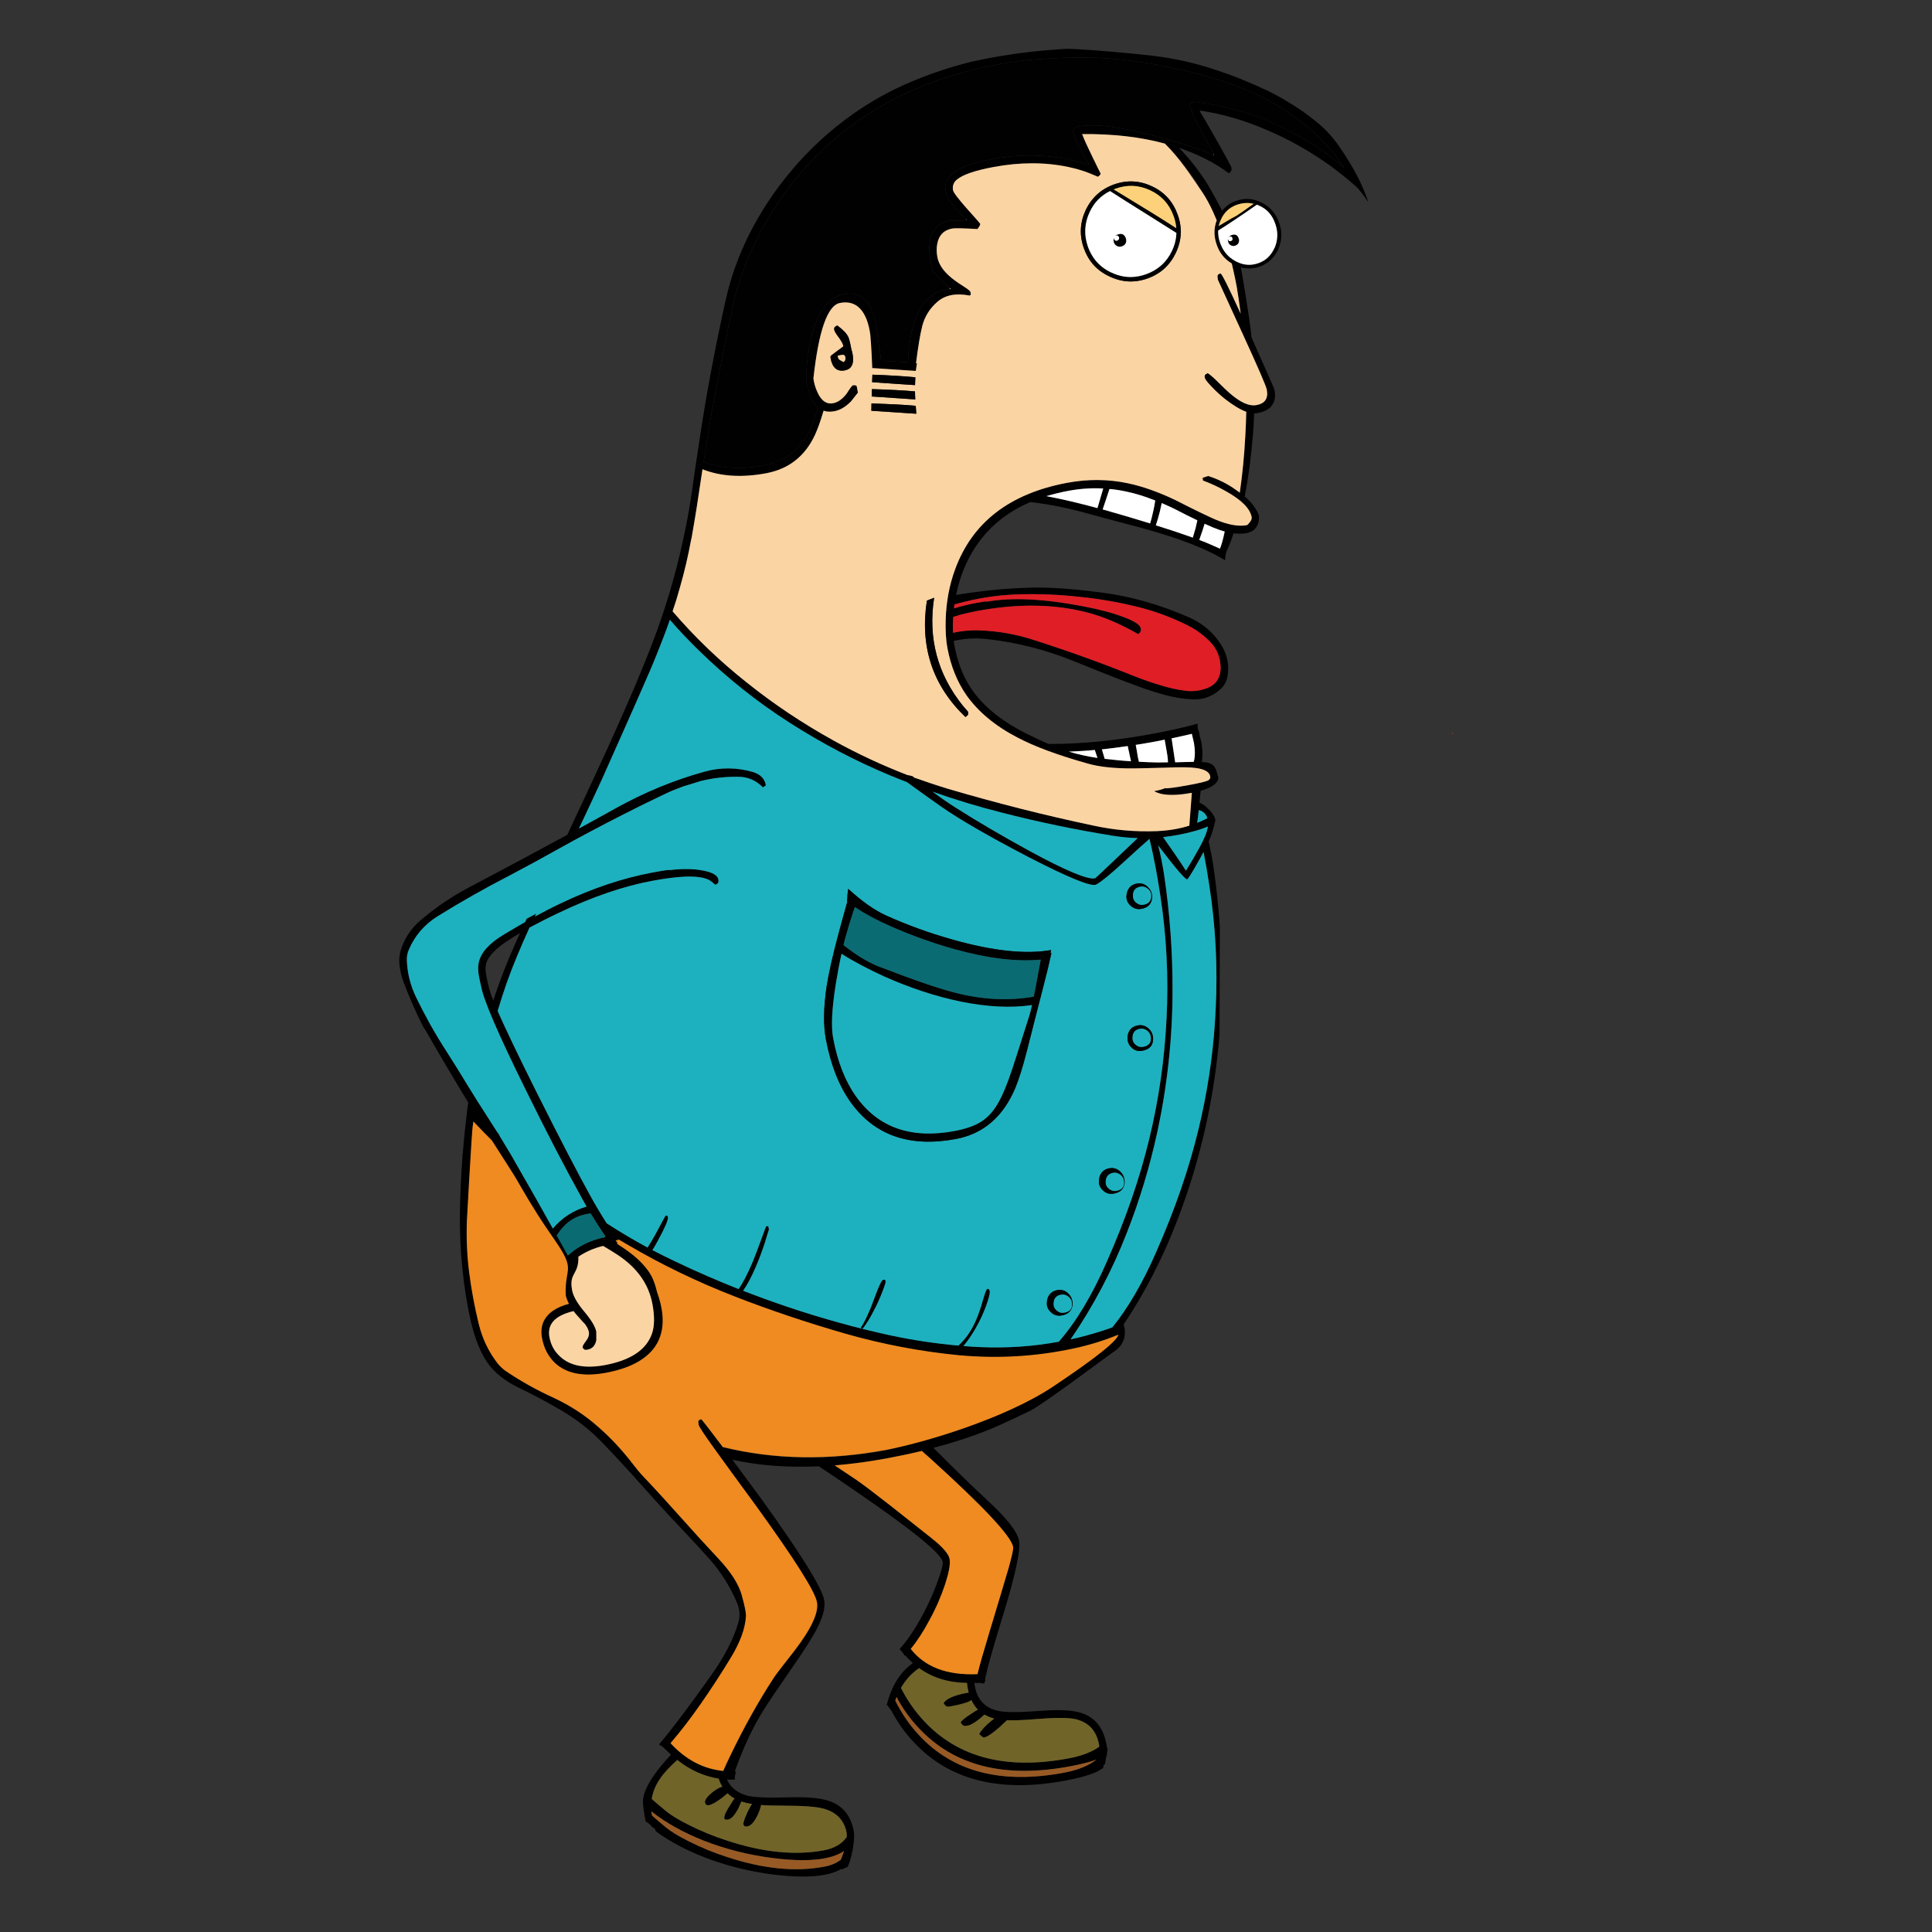 <?xml version="1.0" encoding="utf-8"?>
<!-- Generator: Adobe Illustrator 17.1.0, SVG Export Plug-In . SVG Version: 6.00 Build 0)  -->
<!DOCTYPE svg PUBLIC "-//W3C//DTD SVG 1.0//EN" "http://www.w3.org/TR/2001/REC-SVG-20010904/DTD/svg10.dtd">
<svg version="1.0" id="Layer_1" xmlns="http://www.w3.org/2000/svg" xmlns:xlink="http://www.w3.org/1999/xlink" x="0px" y="0px"
	 viewBox="0 0 200 200" enable-background="new 0 0 200 200" xml:space="preserve">
<rect x="0" y="0" width="200" height="200" fill="#333333" stroke="none"/>
<g>
	<path fill="none" d="M58.987,130.878c-0.003-0.015,0.009-0.033,0.009-0.033c0.027-0.021,0.052-0.056,0.078-0.076
		c0.012-0.018,0.027-0.021,0.024-0.035c0.003,0.015,0.003,0.015,0.006,0.03c-0.019,0.065-0.037,0.131-0.053,0.211l-0.083-0.031
		C58.966,130.928,58.978,130.91,58.987,130.878z"/>
	<path fill="none" d="M108.747,98.625l0.098,0.028c-0.03,0.006-0.075,0.014-0.119,0.022
		C108.737,98.658,108.735,98.643,108.747,98.625z"/>
	<path fill="none" d="M62.696,128.02c-0.015,0.003-0.018-0.012-0.033-0.009l0.012-0.018C62.693,128.005,62.696,128.02,62.696,128.02
		z"/>
	<path fill="none" d="M68.282,134.827c0.003,0.015,0.018,0.012,0.035,0.024l-0.024,0.035
		C68.291,134.872,68.288,134.857,68.282,134.827z"/>
	<path fill="none" d="M134.291,103.309c-0.054,0.041-0.114,0.052-0.186,0.081l0.07-0.122
		C134.222,103.275,134.258,103.299,134.291,103.309z"/>
	<path fill="none" d="M52.907,97.154c0.289-0.193,0.611-0.377,0.933-0.561c-0.19,0.391-0.363,0.795-0.538,1.184
		c-0.689,1.537-1.312,3.092-1.864,4.696c-0.133,0.365-0.251,0.728-0.37,1.09c-0.283-0.69-0.438-1.188-0.493-1.487
		c-0.136-0.563-0.226-0.964-0.258-1.221c-0.081-0.434-0.07-0.792,0.011-1.101C50.535,98.958,51.397,98.101,52.907,97.154z"/>
	<path fill="none" d="M115.806,138.187c-0.012,0.018-0.024,0.036-0.022,0.05l-0.02-0.027
		C115.776,138.193,115.791,138.19,115.806,138.187z"/>
	<path fill="none" d="M63.845,128.208c0.068,0.034,0.139,0.083,0.21,0.131l-0.061,0.089
		C63.948,128.344,63.904,128.275,63.845,128.208z"/>
	<path fill="none" d="M150.404,75.976l0.001-0.078C150.411,75.929,150.417,75.959,150.404,75.976z"/>
	<path fill="none" d="M108.349,51.368c-0.003-0.015-0.018-0.012-0.018-0.012l0.015-0.003L108.349,51.368z"/>
	<path fill="none" d="M63.818,128.724c0.045-0.008,0.09-0.017,0.135-0.025l-0.046,0.086
		C63.871,128.761,63.835,128.736,63.818,128.724z"/>
	<path fill="none" d="M123.384,82.062c0.003,0.015,0.006,0.03,0.006,0.03l-0.11-0.01C123.324,82.073,123.354,82.067,123.384,82.062z
		"/>
	<path d="M126.278,95.855c-0.155-2.076-0.366-4.126-0.673-6.19c-0.129-0.858-0.288-1.711-0.491-2.555
		c0.197-0.439,0.342-0.822,0.436-1.149c0.182-0.684,0.271-1.041,0.265-1.071c-0.07-0.374-0.333-0.789-0.819-1.24
		c-0.265-0.26-0.531-0.443-0.831-0.557c0.048-0.489,0.096-0.9,0.127-1.231c0.896-0.26,1.47-0.584,1.708-0.968
		c0.11-0.16,0.142-0.321,0.111-0.485l-0.084-0.201c-0.111-0.598-0.339-0.989-0.695-1.155c-0.187-0.089-0.493-0.156-0.914-0.17
		c0.019-0.143,0.039-0.286,0.044-0.426c0.046-0.504,0.005-1.054-0.103-1.637c-0.122-0.488-0.184-0.74-0.187-0.755
		c-0.031-0.165-0.059-0.314-0.084-0.449c-0.015,0.003-0.03,0.006-0.042,0.023c-0.014-0.075-0.028-0.15-0.042-0.224
		c-0.033-0.179-0.034-0.35-0.032-0.505c-1.204,0.348-2.734,0.695-4.619,1.046c-3.904,0.727-7.508,1.073-10.823,1.056
		c-0.674-0.292-1.421-0.649-2.272-1.063c-2.389-1.196-4.203-2.622-5.417-4.238c-1.009-1.345-1.683-2.968-2.034-4.853
		c-0.031-0.165-0.064-0.344-0.08-0.512c1.144-0.259,2.308-0.322,3.479-0.184c3.081,0.339,6.056,1.101,8.953,2.279
		c1.624,0.657,3.262,1.312,4.898,1.951c0.849,0.322,1.714,0.64,2.593,0.956c0.612,0.211,1.236,0.404,1.887,0.577
		c0.964,0.269,1.952,0.426,2.936,0.475c1.122,0.039,2.075-0.325,2.867-1.06c0.399-0.353,0.625-0.798,0.73-1.312
		c0.191-1.134-0.004-2.182-0.591-3.171c-0.803-1.321-1.93-2.303-3.363-2.934c-3.035-1.338-6.074-2.196-9.086-2.58
		c-3.03-0.395-5.493-0.571-7.415-0.507c-1.926,0.049-3.862,0.209-5.793,0.475c-0.696,0.083-1.297,0.18-1.851,0.283
		c0.197-0.935,0.46-1.85,0.812-2.705c1.335-3.22,3.616-5.518,6.869-6.913c0.22,0.021,0.444,0.057,0.664,0.077
		c1.412,0.186,2.907,0.48,4.468,0.886c1.989,0.543,3.652,0.991,5.002,1.344c3.219,0.825,5.774,1.664,7.697,2.513
		c0.86,0.381,1.646,0.777,2.344,1.204c0.004-0.31,0.044-0.596,0.116-0.873l-0.003-0.015c0.061-0.089,0.104-0.19,0.147-0.291
		c0.228-0.522,0.438-1.057,0.598-1.613c0.492,0.063,0.939,0.057,1.343-0.018c0.629-0.117,1.03-0.455,1.207-0.999
		c0.062-0.166,0.088-0.357,0.097-0.56c-0.007-0.123-0.006-0.2-0.02-0.275c-0.036-0.194-0.205-0.519-0.539-0.983
		c-0.196-0.304-0.502-0.619-0.924-0.973c0.403-2.072,0.676-4.181,0.841-6.286c-0.003-0.015-0.003-0.015,0.009-0.033
		c0.061-0.754,0.104-1.521,0.132-2.284c0.123-0.007,0.245-0.015,0.365-0.037c1.003-0.187,1.582-0.651,1.75-1.409
		c0.086-0.372,0.061-0.754-0.059-1.15c-0.884-2.002-1.66-3.762-2.327-5.263c-0.229-2.31-1.092-7.195-1.103-7.255
		c0.651,0.173,1.296,0.146,1.95-0.085c0.9-0.322,1.529-0.935,1.922-1.813c0.043-0.101,0.074-0.184,0.105-0.267
		c0.282-0.811,0.282-1.647-0.03-2.486c-0.331-0.944-0.939-1.636-1.808-2.062c-0.872-0.441-1.748-0.495-2.633-0.175
		c-0.596,0.204-1.072,0.556-1.452,1.013c-0.029-0.072-1.199-2.284-1.74-3.112c-0.817-1.225-1.709-2.36-2.722-3.393
		c2.05,0.702,3.76,1.575,5.149,2.632c0.24-0.122,0.327-0.324,0.276-0.593c-0.02-0.105-0.447-0.907-1.281-2.392
		c-0.828-1.456-1.473-2.589-1.961-3.381l-0.022-0.12c2.273,0.32,4.612,0.998,7.054,2.06c2.288,0.982,4.453,2.22,6.49,3.682
		c0.969,0.717,1.861,1.433,2.679,2.163c0.406,0.435,0.814,0.963,1.226,1.598c-0.279-0.83-0.617-1.65-1.015-2.458
		c-0.605-1.172-1.28-2.3-2.036-3.366c-0.7-1.015-1.53-1.898-2.508-2.66c-0.655-0.528-1.353-1.033-2.09-1.499
		c-0.263-0.167-0.527-0.335-0.787-0.488c-0.246-0.155-0.504-0.293-0.746-0.434c-0.412-0.217-0.809-0.438-1.218-0.64
		c-0.848-0.399-1.723-0.778-2.596-1.142c-0.956-0.395-1.933-0.739-2.923-1.065c-2.08-0.696-4.211-1.166-6.394-1.425
		c-2.64-0.298-5.284-0.533-7.929-0.69c-0.674-0.045-1.355-0.042-2.036,0.039c-2.996,0.202-5.965,0.631-8.907,1.288
		c-2.099,0.53-4.17,1.21-6.163,2.061c-2.125,0.891-4.13,2.007-6.019,3.334c-2.434,1.723-4.613,3.738-6.508,6.026
		c-1.619,1.942-3.008,4.043-4.154,6.284c-1.122,2.205-1.961,4.513-2.503,6.921c-1.095,4.925-2.032,9.866-2.763,14.832
		c-0.228,1.435-0.423,2.88-0.636,4.313c-0.265,1.984-0.611,3.952-1.054,5.892c-0.75,3.452-1.759,6.844-3.012,10.173
		c-0.646,1.684-1.325,3.358-2.024,5.005c-0.367,0.858-0.736,1.7-1.105,2.543c-0.271,0.623-0.545,1.231-0.818,1.839
		c-0.283,0.641-0.581,1.285-0.864,1.925c-0.596,1.287-1.192,2.575-1.776,3.844c-0.556,1.171-1.109,2.358-1.662,3.544
		c-0.219,0.49-0.452,0.982-0.685,1.474c-3.388,1.838-6.793,3.664-10.219,5.463c-1.788,0.952-3.451,2.082-4.999,3.407
		c-0.867,0.75-1.503,1.657-1.895,2.706c-0.253,0.635-0.331,1.3-0.248,1.996c0.07,0.544,0.203,1.092,0.396,1.629
		c0.651,1.751,1.419,3.466,2.29,5.146l-0.217-0.501c1.499,2.646,3.055,5.266,4.638,7.866c-0.014,0.173-0.046,0.334-0.076,0.509
		c-0.194,1.615-0.374,3.227-0.494,4.828c-0.024,0.035-0.052,0.056-0.079,0.076c0.021,0.027,0.038,0.039,0.059,0.066
		c-0.152,2.01-0.247,3.993-0.273,6.01c-0.016,1.907,0.054,3.782,0.253,5.68c0.195,1.96,0.495,3.824,0.896,5.56
		c0.419,1.748,0.97,3.132,1.694,4.189c0.72,1.042,1.828,1.919,3.325,2.646c1.495,0.712,2.991,1.517,4.505,2.412
		c1.463,0.873,2.786,1.911,3.972,3.13c1.478,1.535,2.929,3.092,4.325,4.689c1.312,1.473,2.633,2.915,3.998,4.348
		c1.001,1.052,1.972,2.109,2.93,3.184c1.182,1.359,2.108,2.842,2.803,4.493c0.28,0.675,0.319,1.38,0.107,2.07
		c-0.487,1.623-1.348,3.316-2.58,5.093c-1.235,1.762-2.554,3.571-3.949,5.394c-0.634,0.83-1.19,1.506-1.672,2.076
		c0.222,0.114,0.438,0.274,0.629,0.471c0.003,0.015,0.021,0.027,0.041,0.054c-0.003-0.015-0.003-0.015,0.012-0.018
		c0.174,0.184,0.362,0.366,0.566,0.545c-0.763,0.807-1.367,1.555-1.805,2.193c-0.645,0.941-1.008,1.736-1.085,2.4
		c-0.056,0.366,0.025,1.048,0.211,2.05c0.014,0.075,0.033,0.18,0.047,0.254c0.139,0.082,0.266,0.183,0.393,0.283
		c0.112,0.103,0.212,0.224,0.309,0.329c0.086,0.046,0.172,0.092,0.263,0.168c0.029,0.072,0.061,0.159,0.095,0.261
		c1.416,1.036,3.066,1.921,4.969,2.665c2.254,0.88,4.657,1.485,7.178,1.805c2.187,0.274,3.969,0.282,5.315,0.031
		c0.673-0.125,1.255-0.327,1.745-0.604c0.033,0.009,0.065,0.019,0.101,0.043c0.165-0.108,0.352-0.189,0.555-0.258
		c0.311-0.739,0.504-1.533,0.598-2.356c0.071-0.617,0.083-1.052,0.03-1.337c-0.295-1.585-1.123-2.623-2.498-3.11
		c-0.864-0.319-2.298-0.454-4.268-0.397c-2.108,0.067-3.513,0.004-4.242-0.17c-1.026-0.273-1.732-0.823-2.124-1.679
		c0.266,0.012,0.531,0.025,0.809,0.02c-0.008-0.293,0.049-0.567,0.137-0.846c-0.045,0.008-0.093,0.002-0.138,0.01
		c0.022-0.05,0.043-0.101,0.05-0.148c0.846-2.356,1.807-4.423,2.917-6.193c0.5-0.805,1.508-2.293,3.02-4.478
		c1.196-1.724,2.034-3.041,2.49-3.915c0.662-1.269,0.922-2.277,0.783-3.024c-0.242-1.302-2.425-4.795-6.54-10.514
		c-0.956-1.308-1.949-2.655-2.961-4.014c2.714,0.609,5.695,0.827,8.95,0.686c1.201,0.798,2.456,1.632,3.754,2.535
		c5.871,4.014,8.897,6.469,9.062,7.351c0.05,0.269-0.12,0.936-0.51,1.999c-0.415,1.176-0.941,2.342-1.562,3.495
		c-0.805,1.496-1.593,2.665-2.39,3.541c0.227,0.221,0.409,0.45,0.531,0.69c0.027-0.021,0.039-0.038,0.054-0.041
		c0.079,0.093,0.174,0.184,0.271,0.29c0.171,0.169,0.344,0.354,0.528,0.505c-1.094,0.777-1.881,1.867-2.38,3.26
		c-0.136,0.35-0.24,0.71-0.328,1.067c0.15,0.142,0.256,0.293,0.346,0.446c0.035,0.024,0.056,0.051,0.092,0.076
		c0.649,1.241,1.431,2.365,2.355,3.338c3.657,3.931,8.871,5.251,15.648,3.989c1.391-0.259,2.451-0.549,3.181-0.871
		c0.286-0.131,0.535-0.286,0.77-0.437c0.023-0.128,0.048-0.241,0.088-0.357c0.03-0.006,0.072-0.029,0.114-0.052
		c0.033-0.239,0.081-0.48,0.111-0.733c0.019-0.065,0.05-0.149,0.083-0.217c-0.003-0.185,0.02-0.391,0.074-0.602
		c-0.032-0.087-0.066-0.189-0.101-0.291c-0.002-0.092-0.016-0.167-0.024-0.212c-0.315-1.691-1.163-2.755-2.551-3.224
		c-0.909-0.311-2.347-0.383-4.345-0.228c-2.136,0.166-3.574,0.17-4.303-0.003c-1.354-0.289-2.163-1.145-2.423-2.536
		c-0.02-0.105-0.027-0.227-0.037-0.365c0.045-0.008,0.075-0.014,0.108-0.004c0,0,0.003,0.015,0.006,0.03
		c0.317-0.044,0.615-0.022,0.88,0.068c0.019-0.065,0.025-0.113,0.029-0.175c0.03-0.006,0.06-0.011,0.09-0.017
		c-0.007-0.123-0.015-0.245-0.007-0.37c0.239-1.128,0.837-3.236,1.782-6.306c1.35-4.384,1.922-7.045,1.717-7.981
		c-0.188-0.925-1.303-2.342-3.355-4.22c-1.365-1.263-3.198-3.041-5.501-5.352c1.904-0.494,3.685-1.073,5.374-1.728
		c0.969-0.366,2.521-1.089,4.666-2.123c1.334-0.651,7.996-5.684,8.658-6.116c0.786-0.518,1.165-1.223,1.121-2.128
		c0.003-0.233-0.054-0.455-0.138-0.655c2.189-3.287,3.999-6.781,5.433-10.469c1.334-3.39,2.374-6.865,3.152-10.415
		c0.646-3.015,1.101-6.056,1.353-9.105 M120.8,14.425c-0.05-0.021-0.086-0.046-0.124-0.085c-0.143-0.02-0.304-0.052-0.447-0.072
		c-0.211-0.054-0.407-0.11-0.618-0.163c-3.634-0.979-6.268-1.325-7.868-1.026c-0.599,0.111-0.787,0.348-0.565,0.709
		c0.086,0.464,0.289,0.968,0.589,1.5c0.543,0.92,0.846,1.467,0.924,1.639l-0.047,0.164c-0.05-0.022-0.362-0.118-0.891-0.298
		c-0.654-0.188-1.332-0.34-2.05-0.454c-2.252-0.37-4.58-0.323-7.003,0.128c-2.394,0.446-3.91,1.115-4.533,2.005
		c-0.21,0.287-0.321,0.602-0.325,0.912c0.014,0.075,0.03,0.242,0.083,0.526c0.078,0.419,0.352,0.894,0.823,1.426
		c0.574,0.589,0.98,1.025,1.239,1.332l0.064,0.096c-0.015,0.003-0.03,0.006-0.045,0.008c-0.374,0.07-0.927,0.095-1.687,0.082
		c-1.152,0.215-1.839,0.931-2.052,2.115c-0.067,0.384-0.085,0.79-0.049,1.232c0.037,0.365,0.073,0.559,0.076,0.574
		c0.071,0.467,0.127,0.766,0.149,0.885c0.036,0.194,0.097,0.353,0.182,0.477c0.415,0.402,0.987,0.977,1.676,1.685l0.142,0.097
		c-0.048-0.007-0.093,0.002-0.123,0.007c-1.835,0.203-3.087,1.457-3.759,3.749c-0.231,0.755-0.389,1.651-0.492,2.676
		c-0.036,0.471-0.071,0.864-0.093,1.163c-0.772-0.073-1.693-0.118-2.77-0.165c-0.071-0.714-0.172-1.423-0.303-2.126
		c-0.014-0.075-0.048-0.424-0.117-1.046c-0.078-0.666-0.219-1.259-0.404-1.751c-0.573-1.581-1.576-2.229-2.997-1.965
		c-1.646,0.307-2.782,1.849-3.443,4.619c-0.203,0.905-0.347,1.876-0.432,2.913c-0.055,0.784-0.056,1.28-0.02,1.474
		c0.159,0.853,0.338,1.485,0.536,1.881c0.187,0.337,0.392,0.608,0.631,0.811c-0.088,0.357-0.173,0.651-0.236,0.895
		c-0.91,2.925-2.667,4.629-5.27,5.114c-2.439,0.454-4.55,0.337-6.316-0.34c0.2-1.337,0.417-2.663,0.635-3.988
		c0.336-1.935,0.69-3.859,1.076-5.773c0.38-1.866,0.745-3.73,1.127-5.581c0.39-1.977,0.98-3.882,1.762-5.746
		c1.113-2.668,2.542-5.132,4.285-7.407c2.9-3.791,6.461-6.776,10.69-9.003c2.287-1.184,4.681-2.126,7.185-2.809
		c2.163-0.604,4.374-1.031,6.601-1.291c0.959-0.086,1.906-0.154,2.841-0.204c0.95-0.053,1.89-0.073,2.833-0.079
		c1.856-0.005,3.708,0.13,5.534,0.378c1.621,0.225,3.222,0.514,4.808,0.884c1.806,0.391,3.572,0.898,5.31,1.503
		c1.343,0.477,2.642,1.056,3.899,1.735c1.38,0.764,2.691,1.65,3.898,2.648c0.9,0.761,1.734,1.581,2.504,2.474
		c0.471,0.531,0.869,1.092,1.21,1.678c0.021,0.027,0.026,0.057,0.044,0.069c-0.018-0.012-0.035-0.024-0.056-0.052
		c-0.478-0.406-0.971-0.81-1.474-1.18c-1.371-1.045-3.21-2.111-5.538-3.225c-2.328-1.114-5.087-1.885-8.281-2.327l-0.509,0.172
		c-0.048-0.007-0.058,0.104-0.011,0.358c0.064,0.344,0.476,1.227,1.236,2.649c0.767,1.374,1.184,2.117,1.221,2.234l0.019,0.105
		c-0.015,0.003-0.033-0.009-0.05-0.022C124.28,15.495,122.664,14.96,120.8,14.425z M129.781,21.095
		c-1.009,0.73-1.615,1.137-1.795,1.248c-0.255,0.125-0.592,0.311-0.995,0.557c-0.238,0.137-0.503,0.295-0.794,0.473
		c-0.012,0.018-0.027,0.021-0.027,0.021c-0.003-0.015,0.007-0.048,0.004-0.063c0.054-0.211,0.125-0.41,0.214-0.597
		c0.086-0.202,0.178-0.374,0.303-0.536c0.344-0.482,0.823-0.819,1.404-1.02C128.679,20.991,129.231,20.965,129.781,21.095z
		 M128.036,27.1c-0.033-0.009-0.065-0.019-0.101-0.043c-0.208-0.116-0.418-0.247-0.601-0.399c-0.458-0.379-0.797-0.873-1.022-1.497
		c-0.158-0.435-0.224-0.872-0.21-1.292c0.069-0.044,0.153-0.091,0.235-0.152c0.25-0.155,0.515-0.313,0.789-0.503
		c0.138-0.088,0.289-0.193,0.454-0.301c0.979-0.647,1.816-1.22,2.527-1.724c0.101,0.043,0.202,0.086,0.303,0.129
		c0.763,0.353,1.292,0.951,1.591,1.809c0.311,0.84,0.297,1.678-0.033,2.483c-0.024,0.035-0.033,0.068-0.058,0.104
		c-0.341,0.745-0.879,1.263-1.635,1.527c-0.639,0.227-1.272,0.237-1.919,0.001C128.256,27.198,128.14,27.158,128.036,27.1z
		 M124.142,55.887c0.043-0.101,0.086-0.202,0.112-0.315c0.164-0.448,0.313-0.894,0.445-1.352c0.338,0.154,0.641,0.283,0.893,0.391
		c0.419,0.17,0.817,0.312,1.191,0.413c-0.096,0.482-0.206,0.89-0.3,1.217c-0.056,0.196-0.13,0.38-0.189,0.561
		c-0.507-0.23-1.065-0.483-1.668-0.726C124.478,56.025,124.311,55.963,124.142,55.887z M119.653,54.386
		c0.069-0.214,0.134-0.443,0.203-0.657c0.163-0.541,0.295-1.076,0.404-1.654c0.421,0.185,0.861,0.382,1.302,0.593
		c0.925,0.478,1.728,0.885,2.39,1.196c-0.086,0.372-0.143,0.646-0.178,0.791c-0.103,0.36-0.198,0.687-0.294,0.999
		C122.485,55.298,121.213,54.869,119.653,54.386z M114.145,52.734c0.273-0.778,0.497-1.486,0.705-2.113
		c0.596,0.044,1.219,0.144,1.817,0.281c0.902,0.188,1.889,0.499,2.925,0.91c-0.104,0.685-0.238,1.298-0.373,1.819
		c-0.056,0.196-0.116,0.378-0.159,0.556c-0.672-0.2-1.394-0.421-2.182-0.662C115.943,53.25,115.028,52.988,114.145,52.734z
		 M108.331,51.356l0.015-0.003c0.719-0.211,1.459-0.396,2.252-0.543c1.212-0.226,2.418-0.311,3.608-0.239
		c-0.178,0.621-0.378,1.293-0.597,2.03c-1.891-0.514-3.641-0.932-5.26-1.234C108.346,51.353,108.331,51.356,108.331,51.356z
		 M98.663,65.508c-0.032-0.505-0.025-1.048,0.019-1.644c0.758-0.25,1.588-0.45,2.485-0.618c4.144-0.772,7.897-0.728,11.276,0.128
		c1.69,0.428,3.485,1.177,5.375,2.265c0.238-0.137,0.324-0.339,0.276-0.593c-0.07-0.374-0.685-0.77-1.864-1.201
		c-1.117-0.426-2.529-0.783-4.214-1.103c-4.028-0.767-7.306-0.914-9.837-0.459c-0.011-0.06-0.373-0.008-1.106,0.129
		c-0.823,0.153-1.592,0.343-2.309,0.569c0.005-0.14,0.025-0.283,0.047-0.411c0.338-0.094,0.677-0.188,1.018-0.267
		c1.952-0.487,3.932-0.748,5.952-0.784c1.973-0.042,3.939,0.04,5.915,0.26c1.955,0.193,3.906,0.526,5.834,0.988
		c1.943,0.458,3.805,1.149,5.583,2.056c0.824,0.435,1.545,0.981,2.178,1.637c0.383,0.393,0.649,0.823,0.836,1.33
		c0.164,0.465,0.235,0.931,0.232,1.412c-0.035,1.059-0.542,1.742-1.532,2.081c-0.741,0.262-1.517,0.329-2.301,0.196
		c-0.81-0.112-1.587-0.293-2.359-0.536c-0.883-0.253-1.745-0.557-2.597-0.894c-3.429-1.374-6.898-2.631-10.419-3.755
		c-1.898-0.637-3.867-0.982-5.874-1.042C100.391,65.232,99.524,65.316,98.663,65.508z M113.334,77.634
		c0.098,0.276,0.178,0.54,0.278,0.83c-1.019-0.151-2.004-0.37-2.97-0.654C111.533,77.768,112.423,77.726,113.334,77.634z
		 M117.082,78.809c-0.877-0.053-1.792-0.146-2.725-0.251c-0.111-0.351-0.205-0.689-0.291-0.983c0.863-0.099,1.772-0.206,2.676-0.344
		C116.863,77.797,116.978,78.333,117.082,78.809z M120.564,76.566c0.192,1.032,0.303,1.708,0.326,1.998
		c0.005,0.107,0.012,0.23,0.019,0.352c-0.493,0.014-0.818,0.013-1.003,0.017c-0.653-0.018-1.321-0.033-2.011-0.074
		c-0.068-0.281-0.101-0.461-0.11-0.506c-0.066-0.437-0.141-0.841-0.216-1.244c0.616-0.099,1.232-0.199,1.86-0.316
		C119.819,76.72,120.193,76.65,120.564,76.566z M123.598,76.899c0.13,0.781,0.127,1.431-0.02,1.97
		c-0.033-0.009-0.063-0.004-0.093,0.002c-0.71,0.008-1.326,0.03-1.833,0.047c-0.17-1.16-0.293-1.988-0.37-2.485
		c0.775-0.16,1.473-0.321,2.095-0.468C123.443,76.231,123.519,76.557,123.598,76.899z M123.156,81.253
		c-1.466,0.273-2.327,0.387-2.568,0.339c-0.229,0.104-0.552,0.196-0.986,0.277c-0.03,0.006-0.074,0.014-0.119,0.022
		c0.159,0.11,0.427,0.214,0.799,0.3c0.771,0.15,1.771,0.119,2.998-0.11c0.045-0.008,0.075-0.014,0.105-0.02
		c0.003,0.015,0.006,0.03,0.006,0.03c-0.009,0.033-0.004,0.063-0.016,0.08c-0.044,0.596-0.133,1.696-0.253,3.297
		c-1.067,0.338-2.179,0.514-3.377,0.567c-2.213,0.087-4.416-0.106-6.594-0.583c-5.074-1.067-10.08-2.348-15.042-3.808
		c-1.165-0.356-2.321-0.744-3.465-1.15c-0.056-0.051-0.112-0.103-0.183-0.152c-0.179-0.044-0.357-0.088-0.533-0.118
		c-2.619-1.013-5.161-2.196-7.629-3.563c-3.176-1.761-6.179-3.756-8.999-6.016c-2.797-2.219-5.358-4.667-7.671-7.363
		c0.28-0.826,0.541-1.664,0.77-2.512c0.46-1.603,0.84-3.221,1.139-4.855c0.047-0.164,0.076-0.339,0.105-0.515
		c0.339-1.92,0.645-3.85,0.921-5.775c0.058-0.351,0.102-0.7,0.16-1.051c1.888,0.747,4.08,0.881,6.578,0.416
		c2.363-0.44,4.049-1.776,5.076-3.995c0.274-0.608,0.571-1.422,0.883-2.486c0.333,0.124,0.706,0.132,1.124,0.054
		c0.584-0.109,1.155-0.447,1.715-1.016c0.449-0.579,0.689-0.871,0.713-0.907L88.69,39.97l-0.089-0.061
		c-0.068-0.034-0.163-0.047-0.313-0.019c-0.075,0.014-0.285,0.301-0.644,0.863c-0.437,0.561-0.901,0.895-1.395,0.987
		c-0.688,0.128-1.223-0.252-1.617-1.123c-0.209-0.456-0.358-0.924-0.423-1.438c0.544-4.977,1.467-7.579,2.754-7.819
		c1.316-0.245,2.231,0.343,2.776,1.774c0.158,0.435,0.286,0.953,0.359,1.512c0.029,0.49,0.059,0.732,0.059,0.732
		c0.062,0.917,0.107,1.822,0.14,2.744c0.012-0.018,0.027-0.021,0.024-0.035l0.003,0.015c1.849,0.12,3.337,0.214,4.482,0.295
		c0.042-0.271,0.085-0.542,0.118-0.78c-0.033-0.009-0.065-0.019-0.095-0.013c0.211-1.695,0.424-2.958,0.636-3.818
		c0.249-0.99,0.77-1.846,1.57-2.537c0.797-0.706,1.917-0.93,3.345-0.654c0.054-0.041,0.096-0.064,0.109-0.082
		c0.024-0.035,0.008-0.125-0.02-0.275c-0.017-0.09-0.185-0.244-0.519-0.461c-0.598-0.384-0.953-0.627-1.079-0.728
		c-1.073-0.775-1.674-1.592-1.83-2.43c-0.092-0.494-0.101-0.956-0.011-1.391c0.161-0.881,0.681-1.412,1.549-1.573
		c0.284-0.053,1.155-0.029,2.61,0.056c0.212-0.272,0.302-0.459,0.288-0.533c-0.008-0.045-0.461-0.564-1.379-1.585
		c-0.903-1.024-1.393-1.66-1.437-1.899c-0.084-0.449,0.062-0.832,0.412-1.114c0.603-0.499,1.869-0.936,3.784-1.293
		c2.737-0.51,5.322-0.512,7.739-0.002c0.774,0.166,1.493,0.372,2.161,0.635c0.552,0.222,0.84,0.354,0.89,0.376
		c0.169-0.093,0.271-0.205,0.294-0.333c-0.096-0.183-0.366-0.721-0.819-1.658c-0.601-1.234-0.946-2.006-1.05-2.312l-0.052-0.114
		c3.23-0.029,6.093,0.304,8.573,0.988c1.517,1.497,2.808,3.192,3.902,5.077c0.403,0.668,1.411,2.755,1.463,2.869
		c-0.312,0.817-0.309,1.667,0.011,2.552c0.296,0.843,0.816,1.473,1.548,1.909c0.014,0.075,0.153,0.653,0.175,0.772
		c0.139,0.578,0.247,1.161,0.356,1.745c0.152,0.9,0.272,1.791,0.391,2.682c-1.279-2.795-1.971-4.183-2.091-4.161
		c-0.164,0.031-0.258,0.11-0.301,0.211c-0.016,0.08-0.006,0.218,0.036,0.442c0,0,0.833,1.811,2.48,5.42
		c1.665,3.621,2.514,5.599,2.578,5.943c0.17,0.912-0.18,1.442-1.063,1.606c-0.763,0.142-1.692-0.273-2.821-1.27
		c-0.204-0.179-0.634-0.579-1.243-1.192c-0.454-0.442-0.785-0.721-0.995-0.852c-0.054,0.041-0.139,0.088-0.235,0.152
		c-0.066,0.059-0.092,0.172-0.061,0.336c0.025,0.135,0.233,0.421,0.636,0.841c0.427,0.462,0.896,0.901,1.424,1.329
		c0.851,0.662,1.585,1.113,2.232,1.349c-0.023,0.871-0.047,1.742-0.103,2.604c-0.103,1.938-0.29,3.846-0.566,5.77
		c-0.109-0.088-0.233-0.173-0.358-0.258c-0.86-0.629-1.835-1.129-2.92-1.468l-0.51,0.172c-0.056-0.052-0.069,0.044-0.022,0.298
		c0.781,0.288,1.576,0.651,2.373,1.106c1.623,0.905,2.501,1.794,2.665,2.677c0.028,0.15-0.029,0.346-0.207,0.549
		c-0.137,0.18-0.227,0.275-0.287,0.286c-0.883,0.164-1.972-0.035-3.317-0.605c-0.792-0.348-2.136-0.995-4-1.948
		c-1.803-0.871-3.475-1.458-4.99-1.779c-2.062-0.436-4.154-0.449-6.278-0.053c-5.969,1.112-9.84,4.092-11.624,8.975
		c-0.585,1.595-0.912,3.328-0.97,5.18c-0.033,1.152,0.026,2.131,0.173,2.924c0.351,1.885,1.015,3.541,1.985,4.924
		c1.216,1.708,2.957,3.164,5.237,4.349c1.787,0.952,4.246,1.856,7.365,2.73c1.029,0.288,2.328,0.449,3.912,0.479
		c0.731,0.019,2.071-0.014,4.027-0.069c1.535-0.069,2.606-0.052,3.225,0.034c0.891,0.128,1.377,0.409,1.46,0.858
		c0.036,0.194-0.043,0.349-0.257,0.45C124.766,80.922,124.143,81.069,123.156,81.253z M103.627,84.101
		c3.854,1,7.765,1.804,11.69,2.435c0.828,0.124,1.648,0.204,2.456,0.223c-2.905,2.77-4.38,4.159-4.41,4.165
		c-0.793,0.148-3.06-0.807-6.815-2.848c-2.862-1.572-5.397-3.05-7.628-4.476c-0.755-0.479-1.553-1.026-2.381-1.646
		C98.861,82.775,101.224,83.496,103.627,84.101z M124.99,84.703c-0.339,0.172-0.697,0.331-1.057,0.476
		c0.056-0.366,0.093-0.745,0.143-1.141c0.007-0.048,0.01-0.11,0.014-0.173C124.543,83.966,124.844,84.251,124.99,84.703z
		 M124.165,87.751c-0.37,0.673-0.826,1.469-1.399,2.381c-0.678-1.066-1.481-2.216-2.365-3.475c1.154-0.122,2.303-0.351,3.435-0.671
		c0.425-0.126,0.833-0.264,1.205-0.426C124.959,86.117,124.663,86.854,124.165,87.751z M115.151,137.411
		c-0.435,0.158-0.888,0.305-1.355,0.454c-0.98,0.306-1.968,0.568-2.965,0.784c2.362-3.443,4.306-7.132,5.823-11.037
		c1.334-3.39,2.374-6.865,3.152-10.416c1.037-4.821,1.567-9.702,1.576-14.641c0.014-3.996-0.279-7.981-0.863-11.943
		c-0.162-1.038-0.355-2.07-0.622-3.088c1.886,2.481,2.892,3.64,3.034,3.49c0.203-0.239,0.64-0.97,1.325-2.197
		c0.116-0.207,0.229-0.43,0.333-0.619c0.216,1.074,0.415,2.229,0.599,3.464c0.659,4.288,0.878,8.535,0.66,12.77
		c-0.024,0.453-0.045,0.922-0.081,1.393c-0.003-0.015-0.021-0.027-0.038-0.039c0.008,0.045,0.029,0.072,0.037,0.117
		c-0.252,3.715-0.823,7.381-1.697,10.996c-0.986,4.099-2.444,8.318-4.37,12.685C118.297,132.785,116.786,135.389,115.151,137.411z
		 M92.807,175.671c0.641,1.196,1.396,2.263,2.283,3.197c3.657,3.931,8.871,5.251,15.648,3.989c1.152-0.215,2.083-0.45,2.764-0.701
		c-0.796,0.628-1.934,1.088-3.399,1.361c-6.462,1.204-11.456-0.095-14.983-3.911c-0.968-1.043-1.776-2.223-2.442-3.554
		C92.714,175.92,92.769,175.802,92.807,175.671z M95.144,172.682c1.377,0.997,3.036,1.508,4.961,1.537
		c0.019,0.182,0.037,0.365,0.068,0.529c0.031,0.164,0.058,0.314,0.104,0.476c-0.062-0.004-0.107,0.005-0.167,0.016
		c-1.362,0.254-2.175,0.622-2.432,1.072c0.108,0.166,0.187,0.259,0.241,0.296c0.077,0.079,0.247,0.078,0.516,0.028
		c0.853-0.159,1.472-0.321,1.845-0.483c0.099-0.049,0.198-0.099,0.28-0.16c0.18,0.384,0.393,0.701,0.664,0.991
		c-0.156,0.076-0.391,0.227-0.68,0.421c-0.623,0.394-0.997,0.712-1.101,0.902c0.108,0.166,0.188,0.259,0.241,0.296
		c0.076,0.079,0.247,0.078,0.516,0.028c0.299-0.056,0.717-0.304,1.242-0.727c0.187-0.159,0.347-0.297,0.45-0.409
		c0.258,0.138,0.528,0.258,0.807,0.345c0.083,0.031,0.149,0.05,0.229,0.065c-0.082,0.062-0.163,0.123-0.244,0.185
		c-0.634,0.505-1.072,0.974-1.317,1.406c0.235,0.266,0.413,0.388,0.532,0.365c0.284-0.053,0.808-0.398,1.554-1.048
		c0.329-0.309,0.595-0.544,0.791-0.736c0.749,0.031,1.686-0.004,2.783-0.1c2.104-0.175,3.542-0.18,4.301-0.012
		c1.36,0.32,2.172,1.19,2.439,2.626c0.014,0.075,0.028,0.15,0.027,0.227c-0.793,0.566-1.863,0.966-3.194,1.214
		c-6.462,1.204-11.456-0.095-14.983-3.911c-0.93-1.003-1.712-2.126-2.349-3.385C93.747,173.901,94.361,173.214,95.144,172.682z
		 M86.407,151.696c1.769-0.144,3.61-0.394,5.54-0.753c1.197-0.223,2.358-0.47,3.484-0.741c0.336,0.309,0.631,0.563,0.852,0.754
		c5.512,4.995,8.387,8.05,8.599,9.186c0.039,0.21-0.123,0.921-0.464,2.161c-0.359,1.228-1.046,3.522-2.07,6.917
		c-0.546,1.804-0.94,3.178-1.158,4.085c-3.147,0.137-5.446-0.734-6.91-2.613c0.67-0.806,1.307-1.791,1.937-2.977
		c0.694-1.259,1.221-2.503,1.628-3.724c0.392-1.218,0.556-2.085,0.459-2.609c-0.097-0.523-0.73-1.257-1.89-2.171
		c-1.164-0.929-2.561-2.031-4.194-3.321c-1.648-1.287-2.857-2.207-3.637-2.743C88.137,152.844,87.413,152.36,86.407,151.696z
		 M67.432,187.517c1.506,1.19,3.319,2.198,5.424,3.029c2.253,0.881,4.657,1.485,7.177,1.805c2.187,0.274,3.969,0.282,5.315,0.031
		c0.793-0.148,1.474-0.398,2.025-0.764c-0.1,0.297-0.211,0.612-0.328,0.897c-0.459,0.364-1.049,0.598-1.752,0.729
		c-2.977,0.554-6.321,0.218-10.065-1.02c-1.399-0.451-2.708-0.997-3.939-1.619c-1.059-0.53-1.828-1.006-2.321-1.409
		c-0.546-0.44-1.027-0.861-1.473-1.258C67.47,187.804,67.442,187.654,67.432,187.517z M70.108,182.189
		c1.326,1.053,2.744,1.687,4.293,1.94c0.085,0.294,0.213,0.564,0.368,0.814c-0.363,0.13-0.712,0.334-1.074,0.633
		c-0.456,0.379-0.705,0.704-0.729,0.987c0.008,0.045,0.055,0.129,0.104,0.228c0.062,0.081,0.175,0.107,0.339,0.076
		c0.284-0.053,0.705-0.286,1.29-0.72c0.241-0.2,0.458-0.364,0.618-0.502c0.206,0.194,0.443,0.382,0.718,0.532
		c-0.112,0.145-0.231,0.337-0.374,0.565c-0.484,0.725-0.718,1.217-0.68,1.504c0.022,0.12,0.153,0.157,0.407,0.11
		c0.329-0.061,0.674-0.451,1.054-1.156l0.302-0.706c0.312,0.096,0.669,0.185,1.101,0.259c-0.11,0.16-0.226,0.367-0.351,0.607
		c-0.325,0.664-0.513,1.148-0.55,1.449c0.017,0.09,0.061,0.159,0.099,0.198c0.059,0.066,0.172,0.092,0.336,0.061
		c0.344-0.064,0.68-0.421,1.017-1.103c0.202-0.409,0.333-0.789,0.397-1.111c0.629,0.053,1.375,0.069,2.211,0.068
		c2.089-0.002,3.502,0.106,4.252,0.307c1.356,0.382,2.145,1.21,2.387,2.512c0.02,0.105,0.017,0.26,0.003,0.433
		c-0.487,0.71-1.284,1.168-2.361,1.369c-2.977,0.554-6.321,0.217-10.065-1.02c-1.399-0.451-2.708-0.997-3.939-1.619
		c-1.059-0.53-1.828-1.006-2.321-1.409c-0.549-0.455-1.045-0.873-1.49-1.27c0.111-0.733,0.401-1.421,0.851-2.078
		C68.72,183.547,69.313,182.91,70.108,182.189z M48.954,116.649c0.029-0.176,0.058-0.351,0.072-0.524
		c0.636,0.671,1.266,1.312,1.914,1.965c0.526,0.831,1.067,1.658,1.593,2.489c0.498,0.759,0.965,1.523,1.405,2.308
		c0.505,0.881,0.994,1.765,1.499,2.646c5.026,7.73,1.823,5.2,3.165,8.682c0.08,0.264,0.175,0.525,0.315,0.777
		c-1.372,0.364-2.246,0.991-2.651,1.887c-0.204,0.487-0.255,1.038-0.141,1.651c0.206,1.107,0.678,1.979,1.406,2.648
		c1.189,1.063,2.922,1.391,5.225,0.962c2.498-0.465,7.756-2.304,5.286-8.352c-0.147-0.623-0.319-1.132-0.52-1.544
		c-0.299-0.61-0.825-1.27-1.553-1.94c-0.43-0.4-1.113-0.907-2.063-1.52c-0.036-0.024-0.071-0.049-0.089-0.061
		c0.045-0.008,0.09-0.017,0.135-0.025c-0.079-0.094-0.144-0.19-0.205-0.271c0.09-0.017,0.168-0.016,0.248,0
		c-0.047-0.084-0.091-0.153-0.149-0.22c0.068,0.034,0.139,0.083,0.21,0.131c0.329,0.186,0.676,0.385,1.007,0.586
		c3.509,2.055,7.148,3.807,10.936,5.284c3.756,1.467,7.601,2.748,11.51,3.877c3.874,1.105,7.821,1.855,11.809,2.242
		c4.03,0.364,7.996,0.136,11.923-0.72c1.577-0.34,3.085-0.807,4.522-1.399c0.012-0.018,0.027-0.02,0.042-0.023
		c-0.012,0.018-0.024,0.036-0.022,0.05c-0.132,0.288-0.525,0.67-1.185,1.118c-0.657,0.463-19.216,10.096-22.791,10.761
		c-6.014,1.12-11.667,1.012-16.971-0.29c-0.088-0.139-0.188-0.259-0.29-0.395c-1.252-1.655-1.901-2.479-1.916-2.476
		c-0.179,0.033-0.279,0.083-0.307,0.181c-0.019,0.065-0.009,0.203,0.03,0.412c0.033,0.179,0.659,1.131,1.908,2.848
		c0.732,1.024,2.102,2.89,4.074,5.587c3.962,5.484,6.046,8.78,6.252,9.886c0.176,0.943-0.386,2.332-1.672,4.15
		c-0.356,0.5-0.875,1.2-1.592,2.092c-0.638,0.815-1.048,1.356-1.227,1.637c-1.624,2.5-3.107,5.176-4.457,7.981
		c-0.282,0.563-0.522,1.103-0.75,1.625c-2.066-0.204-3.885-1.165-5.456-2.869c1.094-1.272,2.139-2.643,3.152-4.101
		c1.135-1.635,2.171-3.221,3.104-4.773c0.937-1.537,1.463-2.95,1.551-4.22c0.029-0.346-0.105-1.064-0.425-2.196
		c-0.304-1.135-1.096-2.396-2.391-3.78c-1.295-1.384-2.578-2.786-3.851-4.22c-1.27-1.42-2.576-2.864-3.924-4.284
		c-0.386-0.408-0.744-0.836-1.073-1.271c-1.065-1.396-2.251-2.692-3.563-3.84c-1.413-1.27-2.996-2.29-4.707-3.086
		c-1.741-0.79-3.4-1.719-4.977-2.788c-0.304-0.222-0.587-0.494-0.831-0.805c-0.901-1.179-1.534-2.5-1.899-3.964
		c-0.445-1.806-0.782-3.616-1.017-5.46c-0.224-1.785-0.293-3.567-0.224-5.36C48.358,126.248,48.855,117.364,48.954,116.649z
		 M57.627,127.896c0.241-0.37,0.465-0.659,0.671-0.883c0.642-0.708,1.456-1.154,2.429-1.335c0.149-0.028,0.284-0.053,0.422-0.063
		c0.47,0.779,0.991,1.58,1.526,2.378c0.018,0.012,0.021,0.027,0.021,0.027c-0.015,0.003-0.018-0.012-0.033-0.009
		c-0.012,0.018-0.037,0.053-0.064,0.074c-1.493,0.294-2.767,0.933-3.812,1.886c-0.093-0.168-0.187-0.337-0.28-0.505
		C58.225,128.946,57.924,128.413,57.627,127.896z M64.052,129.981c1.949,1.324,3.109,2.981,3.488,5.015
		c0.24,1.286,0.217,2.328-0.059,3.091c-0.589,1.657-2.215,2.734-4.863,3.227c-2.049,0.382-3.606,0.084-4.638-0.885
		c-0.596-0.539-0.954-1.215-1.099-1.993c-0.254-1.361,0.57-2.258,2.498-2.709c0.126,0.177,0.267,0.353,0.42,0.51
		c0.47,0.532,0.724,0.81,0.739,0.807c0.226,0.298,0.371,0.581,0.419,0.835c0.056,0.299-0.041,0.611-0.29,0.936
		c-0.249,0.325-0.365,0.532-0.351,0.607c0.025,0.135,0.039,0.209,0.054,0.206c0.027-0.021,0.042-0.023,0.063,0.004
		c0.023,0.042,0.059,0.067,0.094,0.091c0.036,0.024,0.143,0.02,0.307-0.011c0.494-0.092,0.788-0.425,0.899-0.988
		c-0.01-0.555-0.004-0.851-0.006-0.866c-0.098-0.524-0.521-1.219-1.238-2.076c-0.734-0.869-1.152-1.612-1.266-2.225
		c-0.086-0.464-0.099-0.864-0.005-1.191c0.035-0.146,0.145-0.383,0.341-0.744c0.22-0.397,0.34-0.915,0.318-1.53
		c0.729-0.492,1.585-0.883,2.564-1.112C63.102,129.368,63.629,129.704,64.052,129.981z M43.036,103.156
		c-0.564-1.195-0.875-2.453-0.917-3.761c-0.013-0.4,0.058-0.769,0.224-1.125c0.616-1.43,1.598-2.558,2.913-3.391
		c2.456-1.525,4.99-2.957,7.574-4.29c1.65-0.864,3.279-1.756,4.891-2.66c2.243-1.253,4.497-2.447,6.76-3.596
		c1.328-0.681,2.647-1.329,3.983-1.965c0.369-0.177,0.739-0.354,1.111-0.517c0.39-0.15,0.78-0.3,1.17-0.45
		c0.587-0.171,1.186-0.36,1.771-0.546c1.287-0.317,2.591-0.467,3.894-0.447c1.006-0.002,1.866,0.38,2.573,1.1l0.301-0.211
		c-0.113-0.691-0.57-1.148-1.357-1.388c-1.668-0.479-3.342-0.492-5.019-0.025c-3.193,0.889-6.224,2.15-9.128,3.759
		c-1.29,0.72-2.568,1.422-3.86,2.127c0.181-0.359,0.346-0.714,0.513-1.071c0.657-1.376,1.296-2.764,1.935-4.152
		c0.676-1.519,1.353-3.038,2.03-4.557c0.797-1.789,1.581-3.561,2.351-5.329c0.667-1.486,1.284-2.994,1.856-4.494
		c0.263-0.668,0.51-1.333,0.74-2.011c0.929,1.081,1.93,2.133,2.97,3.146c2.896,2.835,6.023,5.332,9.379,7.478
		c3.359,2.161,6.859,4.001,10.516,5.517c0.552,0.222,1.122,0.457,1.671,0.664c1.359,0.985,2.539,1.833,3.554,2.542
		c1.904,1.332,4.886,3.052,8.95,5.174c4.23,2.184,6.592,3.152,7.1,2.887c0.52-0.283,1.474-1.064,2.887-2.364
		c1.203-1.106,2.091-1.906,2.625-2.362c0.405,1.674,0.779,3.601,1.105,5.769c0.66,4.288,0.878,8.535,0.661,12.77
		c-0.203,4.232-0.792,8.382-1.78,12.466c-0.985,4.099-2.444,8.318-4.37,12.685c-1.53,3.505-3.193,6.291-5.005,8.362
		c-2.678,0.499-5.384,0.677-8.146,0.558c-0.576-0.017-1.157-0.063-1.724-0.113c0.431-0.513,0.857-1.135,1.266-1.846
		c0.455-0.797,0.83-1.609,1.125-2.438c0.251-0.728,0.365-1.198,0.329-1.392c-0.033-0.18-0.11-0.258-0.245-0.233
		c-0.09,0.017-0.238,0.385-0.435,1.072c-0.27,0.963-0.542,1.742-0.819,2.335c-0.449,0.996-1.039,1.818-1.74,2.46
		c-2.361-0.21-4.717-0.561-7.038-1.057c-3.565-0.775-7.059-1.75-10.508-2.903c-1.601-0.538-3.178-1.11-4.746-1.716
		c0.441-0.624,0.888-1.466,1.328-2.507c0.326-0.742,0.633-1.588,0.94-2.512c0.237-0.803,0.372-1.245,0.406-1.314l-0.064-0.344
		c-0.045,0.008-0.108,0.005-0.203-0.009c-0.03,0.006-0.175,0.389-0.451,1.152c-0.378,1.046-0.7,1.895-0.965,2.548
		c-0.517,1.211-0.993,2.151-1.458,2.81c-2.173-0.864-4.328-1.794-6.451-2.807c-0.831-0.387-1.652-0.807-2.473-1.227
		c0.204-0.317,0.418-0.666,0.632-1.093c0.703-1.292,1.024-2.064,0.977-2.318c-0.017-0.09-0.043-0.147-0.073-0.141
		c-0.018-0.012-0.08-0.016-0.185,0.004c-0.015,0.003-0.346,0.637-1.013,1.876c-0.315,0.554-0.584,1.022-0.836,1.409
		c-1.446-0.783-2.855-1.62-4.228-2.509c-0.611-0.954-1.175-1.902-1.69-2.842c-1.233-2.216-3.09-5.786-5.576-10.74
		c-1.852-3.71-3.194-6.509-4.025-8.398c0.569-1.932,1.236-3.837,2.018-5.7c0.404-0.988,0.841-1.967,1.281-2.932
		c0.929-0.498,1.932-1.01,3.013-1.521c3.496-1.673,6.743-2.773,9.705-3.324c2.573-0.479,4.368-0.566,5.399-0.263
		c0.325,0.079,0.582,0.217,0.786,0.395c0.188,0.182,0.313,0.267,0.36,0.274c0.123-0.085,0.208-0.132,0.247-0.17
		c0.046-0.086,0.071-0.199,0.038-0.379c-0.078-0.419-0.599-0.724-1.531-0.907c-0.982-0.204-2.146-0.219-3.524-0.056
		c-0.011-0.06-0.612,0.037-1.809,0.259c-3.022,0.563-6.184,1.616-9.467,3.187c-0.826,0.386-1.715,0.846-2.671,1.364
		c0.058-0.104,0.101-0.205,0.159-0.308c-0.34,0.172-0.676,0.358-1.001,0.527c-0.055,0.119-0.114,0.222-0.153,0.338
		c-0.713,0.411-1.453,0.843-2.232,1.313c-1.504,0.899-2.361,1.864-2.575,2.879c-0.083,0.387-0.079,0.819-0.002,1.316
		c0.05,0.269,0.128,0.688,0.258,1.221c0.259,1.391,1.759,4.873,4.496,10.43c2.197,4.482,4.173,8.277,5.922,11.434
		c0.146,0.283,0.324,0.574,0.487,0.869c-1.381,0.397-2.54,1.154-3.492,2.276c-1.23-2.201-2.457-4.387-3.712-6.552
		c-0.393-0.701-0.785-1.386-1.202-2.051c-0.184-0.322-0.382-0.641-0.581-0.96c-0.026-0.057-0.055-0.129-0.084-0.201
		c-0.038-0.039-0.079-0.094-0.118-0.133c-0.128-0.193-0.24-0.373-0.368-0.566c-0.196-0.304-0.395-0.623-0.591-0.927
		c-0.719-1.12-1.439-2.239-2.131-3.38c-0.76-1.252-1.536-2.515-2.341-3.759C44.968,106.882,43.945,105.045,43.036,103.156z
		 M50.316,100.856c-0.081-0.434-0.07-0.792,0.011-1.101c0.208-0.797,1.07-1.654,2.58-2.601c0.289-0.193,0.611-0.377,0.933-0.561
		c-0.19,0.391-0.363,0.795-0.538,1.184c-0.689,1.537-1.312,3.092-1.864,4.696c-0.133,0.365-0.251,0.728-0.37,1.09
		c-0.283-0.69-0.438-1.188-0.493-1.487C50.438,101.514,50.348,101.113,50.316,100.856z"/>
	<path fill="#010101" d="M120.676,14.34c-0.143-0.02-0.304-0.052-0.447-0.072c-0.211-0.054-0.407-0.11-0.618-0.163
		c-3.634-0.979-6.268-1.325-7.868-1.026c-0.599,0.111-0.787,0.348-0.565,0.709c0.086,0.464,0.289,0.968,0.589,1.5
		c0.543,0.92,0.846,1.467,0.924,1.639l-0.047,0.164c-0.05-0.022-0.362-0.118-0.891-0.298c-0.654-0.188-1.332-0.34-2.05-0.454
		c-2.252-0.37-4.58-0.323-7.003,0.128c-2.394,0.446-3.91,1.115-4.533,2.005c-0.21,0.287-0.321,0.602-0.325,0.912
		c0.014,0.075,0.03,0.242,0.083,0.526c0.078,0.419,0.352,0.894,0.823,1.426c0.574,0.589,0.98,1.025,1.239,1.332l0.019,0.105
		c-0.374,0.07-0.927,0.095-1.687,0.082c-1.152,0.215-1.839,0.931-2.052,2.115c-0.067,0.384-0.085,0.79-0.049,1.232
		c0.037,0.365,0.073,0.559,0.076,0.574c0.071,0.467,0.127,0.766,0.149,0.885c0.036,0.194,0.097,0.353,0.182,0.477
		c0.415,0.402,0.987,0.977,1.676,1.685l0.019,0.105c-1.835,0.203-3.087,1.457-3.759,3.749c-0.231,0.755-0.389,1.651-0.492,2.676
		c-0.036,0.471-0.071,0.864-0.093,1.163c-0.772-0.073-1.693-0.118-2.77-0.165c-0.071-0.714-0.172-1.423-0.303-2.126
		c-0.014-0.075-0.048-0.424-0.117-1.046c-0.078-0.666-0.219-1.259-0.404-1.751c-0.573-1.581-1.576-2.229-2.997-1.965
		c-1.646,0.307-2.782,1.849-3.443,4.619c-0.203,0.905-0.347,1.876-0.432,2.913c-0.055,0.784-0.056,1.28-0.02,1.474
		c0.159,0.853,0.338,1.485,0.536,1.881c0.187,0.337,0.392,0.608,0.631,0.811c-0.088,0.357-0.173,0.651-0.236,0.895
		c-0.91,2.925-2.667,4.629-5.27,5.114c-2.439,0.454-4.55,0.337-6.316-0.34c0.2-1.337,0.417-2.663,0.635-3.988
		c0.336-1.935,0.69-3.859,1.076-5.773c0.38-1.866,0.745-3.73,1.127-5.581c0.39-1.977,0.98-3.882,1.762-5.746
		c1.113-2.668,2.542-5.132,4.285-7.407c2.9-3.791,6.461-6.776,10.69-9.003c2.287-1.184,4.681-2.126,7.185-2.809
		c2.163-0.604,4.374-1.031,6.601-1.291c0.959-0.086,1.906-0.154,2.841-0.204c0.95-0.053,1.89-0.073,2.833-0.079
		c1.856-0.005,3.708,0.13,5.534,0.378c1.621,0.225,3.222,0.514,4.808,0.884c1.806,0.391,3.572,0.898,5.31,1.503
		c1.343,0.477,2.642,1.056,3.899,1.735c1.38,0.764,2.691,1.65,3.898,2.648c0.9,0.761,1.734,1.581,2.504,2.474
		c0.471,0.531,0.869,1.092,1.21,1.678l-0.012,0.018c-0.478-0.406-0.971-0.81-1.474-1.18c-1.371-1.045-3.21-2.111-5.538-3.225
		c-2.328-1.114-5.087-1.885-8.281-2.327l-0.509,0.172c-0.048-0.007-0.058,0.104-0.011,0.358c0.064,0.344,0.476,1.227,1.236,2.649
		c0.767,1.374,1.184,2.117,1.221,2.234l-0.031,0.083c-1.354-0.537-2.97-1.072-4.834-1.607
		C120.75,14.404,120.714,14.379,120.676,14.34z"/>
	<path fill="#FBD4A4" d="M139.077,17.32c-0.018-0.012-0.035-0.024-0.056-0.052l0.012-0.018
		C139.054,17.278,139.059,17.308,139.077,17.32z"/>
	<path fill="#FBD4A4" d="M100.05,22.763c-0.015,0.003-0.03,0.006-0.045,0.008l-0.019-0.105L100.05,22.763z"/>
	<path fill="#FBD4A4" d="M98.442,29.919c-0.048-0.007-0.093,0.002-0.123,0.007l-0.019-0.105L98.442,29.919z"/>
	<path fill="#FBD4A4" d="M125.685,16.053c-0.015,0.003-0.033-0.009-0.05-0.022l0.031-0.083L125.685,16.053z"/>
	<path fill="#FBD4A4" d="M123.156,81.253c0.987-0.184,1.61-0.331,1.868-0.441c0.213-0.101,0.293-0.256,0.257-0.45
		c-0.084-0.449-0.569-0.73-1.46-0.858c-0.619-0.086-1.69-0.103-3.225-0.034c-1.956,0.055-3.296,0.088-4.027,0.069
		c-1.584-0.03-2.883-0.19-3.912-0.479c-3.119-0.874-5.578-1.778-7.365-2.73c-2.279-1.185-4.021-2.641-5.237-4.349
		c-0.969-1.383-1.634-3.039-1.985-4.924c-0.148-0.793-0.206-1.772-0.173-2.924c0.057-1.853,0.385-3.585,0.97-5.18
		c1.784-4.883,5.655-7.863,11.624-8.975c2.124-0.396,4.216-0.383,6.278,0.053c1.515,0.321,3.188,0.908,4.99,1.779
		c1.865,0.953,3.208,1.6,4,1.948c1.344,0.57,2.434,0.769,3.317,0.605c0.06-0.011,0.15-0.105,0.287-0.286
		c0.179-0.204,0.235-0.4,0.207-0.549c-0.164-0.882-1.042-1.772-2.665-2.677c-0.797-0.455-1.592-0.818-2.373-1.106
		c-0.047-0.254-0.034-0.35,0.022-0.298l0.51-0.172c1.085,0.34,2.06,0.839,2.92,1.468c0.124,0.085,0.248,0.171,0.358,0.258
		c0.276-1.924,0.463-3.832,0.566-5.77c0.056-0.862,0.08-1.733,0.103-2.604c-0.647-0.235-1.381-0.687-2.232-1.349
		c-0.528-0.428-0.997-0.867-1.424-1.329c-0.403-0.42-0.611-0.707-0.636-0.841c-0.031-0.165-0.005-0.278,0.061-0.336
		c0.096-0.064,0.181-0.111,0.235-0.152c0.21,0.131,0.54,0.41,0.995,0.852c0.609,0.614,1.04,1.014,1.243,1.192
		c1.13,0.997,2.058,1.412,2.821,1.27c0.883-0.164,1.233-0.694,1.063-1.606c-0.064-0.344-0.912-2.322-2.578-5.943
		c-1.647-3.609-2.48-5.42-2.48-5.42c-0.042-0.224-0.052-0.362-0.036-0.442c0.043-0.101,0.137-0.18,0.301-0.211
		c0.12-0.022,0.812,1.366,2.091,4.161c-0.119-0.891-0.239-1.782-0.391-2.682c-0.109-0.583-0.217-1.167-0.356-1.745
		c-0.068-0.034-0.306-0.144,0,0c-0.022-0.12-0.161-0.697-0.175-0.772c-0.732-0.436-1.252-1.067-1.548-1.909
		c-0.32-0.885-0.323-1.735-0.011-2.552c-0.052-0.114-0.647-1.678-1.463-2.869c-1.232-1.798-2.385-3.58-3.902-5.077
		c-2.48-0.683-5.344-1.017-8.573-0.988l0.052,0.114c0.103,0.306,0.449,1.077,1.05,2.312c0.453,0.937,0.724,1.475,0.819,1.658
		c-0.023,0.128-0.125,0.24-0.294,0.333c-0.05-0.022-0.338-0.154-0.89-0.376c-0.668-0.263-1.387-0.469-2.161-0.635
		c-2.417-0.51-5.001-0.508-7.739,0.002c-1.915,0.357-3.18,0.794-3.784,1.293c-0.35,0.282-0.495,0.665-0.412,1.114
		c0.045,0.239,0.535,0.875,1.437,1.899c0.918,1.021,1.37,1.54,1.379,1.585c0.014,0.075-0.075,0.262-0.288,0.533
		c-1.455-0.085-2.326-0.108-2.61-0.056c-0.868,0.162-1.388,0.692-1.549,1.573c-0.089,0.435-0.081,0.897,0.011,1.391
		c0.156,0.838,0.757,1.655,1.83,2.43c0.127,0.1,0.482,0.344,1.079,0.728c0.334,0.216,0.502,0.371,0.519,0.461
		c0.028,0.15,0.045,0.239,0.02,0.275c-0.012,0.018-0.054,0.041-0.109,0.082c-1.429-0.276-2.548-0.052-3.345,0.654
		c-0.8,0.691-1.321,1.546-1.57,2.537c-0.211,0.86-0.425,2.122-0.636,3.818c0.03-0.006,0.063,0.004,0.095,0.013
		c-0.033,0.238-0.076,0.509-0.118,0.78c-1.145-0.081-2.633-0.175-4.482-0.295l-0.003-0.015c0.003,0.015-0.012,0.018-0.024,0.035
		c-0.032-0.923-0.077-1.827-0.14-2.744c0,0-0.03-0.242-0.059-0.732c-0.073-0.559-0.201-1.077-0.359-1.512
		c-0.545-1.431-1.459-2.019-2.776-1.774c-1.287,0.24-2.21,2.842-2.754,7.819c0.065,0.514,0.214,0.982,0.423,1.438
		c0.394,0.871,0.929,1.251,1.617,1.123c0.494-0.092,0.958-0.426,1.395-0.987c0.36-0.562,0.569-0.849,0.644-0.863
		c0.15-0.028,0.245-0.015,0.313,0.019l0.089,0.061l0.125,0.673c-0.024,0.035-0.264,0.328-0.713,0.907
		c-0.56,0.568-1.131,0.907-1.715,1.016c-0.419,0.078-0.792,0.07-1.124-0.054c-0.312,1.064-0.61,1.878-0.883,2.486
		c-1.026,2.219-2.712,3.554-5.076,3.995c-2.498,0.465-4.69,0.332-6.578-0.416c-0.059,0.351-0.102,0.7-0.16,1.051
		c-0.276,1.924-0.582,3.854-0.921,5.775c-0.029,0.176-0.058,0.351-0.105,0.515c-0.299,1.634-0.679,3.253-1.139,4.855
		c-0.229,0.848-0.491,1.686-0.77,2.512c2.313,2.696,4.874,5.144,7.671,7.363c2.82,2.261,5.823,4.255,8.999,6.016
		c2.468,1.367,5.01,2.549,7.629,3.563c0.176,0.029,0.354,0.073,0.533,0.118c0.071,0.049,0.127,0.1,0.183,0.152
		c1.144,0.406,2.3,0.795,3.465,1.15c4.962,1.46,9.967,2.74,15.042,3.808c2.178,0.476,4.381,0.67,6.594,0.583
		c1.198-0.053,2.31-0.229,3.377-0.567c0.12-1.601,0.209-2.701,0.253-3.297c0.012-0.018,0.007-0.048,0.016-0.08l-0.11-0.01
		c-1.227,0.228-2.227,0.26-2.998,0.11c-0.372-0.086-0.639-0.191-0.799-0.3c0.045-0.008,0.09-0.017,0.119-0.022
		c0.434-0.081,0.757-0.172,0.986-0.277C120.829,81.64,121.69,81.526,123.156,81.253z M118.807,28.819
		c-1.334,0.481-2.647,0.416-3.937-0.195c-0.795-0.363-1.43-0.863-1.923-1.515c-0.308-0.407-0.549-0.873-0.739-1.395
		c-0.484-1.349-0.419-2.661,0.177-3.949c0.611-1.29,1.59-2.185,2.924-2.665c1.35-0.483,2.662-0.418,3.952,0.193
		c1.287,0.596,2.167,1.578,2.65,2.927c0.187,0.507,0.3,1.028,0.32,1.55c0.04,0.797-0.135,1.604-0.5,2.384
		C121.12,27.444,120.156,28.336,118.807,28.819z M88.309,37.177c0.015,0.663-0.283,1.059-0.851,1.165
		c-0.808,0.15-1.289-0.271-1.473-1.258c-0.022-0.12-0.006-0.2,0.03-0.253c0.066-0.059,0.5-0.387,1.29-0.968
		c-0.001-0.17-0.131-0.455-0.425-0.865c-0.326-0.419-0.486-0.699-0.508-0.819c-0.031-0.165-0.02-0.275,0.061-0.336
		c0.096-0.064,0.166-0.108,0.235-0.152c0.591,0.432,0.974,0.825,1.154,1.209c0.078,0.171,0.186,0.584,0.314,1.273
		C88.246,36.508,88.308,36.837,88.309,37.177z M94.723,39.868c-1.16-0.078-2.648-0.172-4.437-0.303
		c-0.006-0.03,0.004-0.063-0.002-0.093c0.015-0.25,0.021-0.468,0.027-0.686c1.871,0.069,3.358,0.164,4.446,0.271
		C94.742,39.307,94.732,39.587,94.723,39.868z M94.751,41.348c-1.208-0.085-2.71-0.176-4.514-0.305
		c0.003-0.233,0.015-0.498,0.028-0.764c1.853,0.057,3.338,0.137,4.456,0.238C94.725,40.796,94.73,41.073,94.751,41.348z
		 M90.202,42.521c0.006-0.218,0.006-0.466,0.013-0.761c1.885,0.067,3.415,0.138,4.581,0.246c0.017,0.26,0.041,0.55,0.061,0.825
		C93.619,42.751,92.066,42.638,90.202,42.521z M99.664,73.045c0.179,0.214,0.373,0.426,0.553,0.64l-0.004,0.31l-0.266,0.235
		c-3.41-3.265-4.732-7.291-3.995-12.056l0.75-0.295C96.056,66.055,97.042,69.772,99.664,73.045z"/>
	<path d="M90.264,40.28c1.853,0.057,3.338,0.137,4.456,0.238c0.005,0.277,0.01,0.555,0.031,0.83
		c-1.208-0.085-2.71-0.176-4.514-0.305C90.24,40.811,90.252,40.546,90.264,40.28z"/>
	<path d="M90.215,41.76c1.885,0.067,3.415,0.138,4.581,0.246c0.017,0.26,0.041,0.55,0.061,0.825
		c-1.238-0.079-2.791-0.192-4.654-0.309C90.208,42.303,90.208,42.055,90.215,41.76z"/>
	<path d="M90.284,39.471c0.015-0.25,0.021-0.468,0.027-0.686c1.871,0.069,3.358,0.164,4.446,0.271
		c-0.015,0.251-0.025,0.531-0.034,0.811c-1.16-0.078-2.648-0.172-4.437-0.303C90.28,39.534,90.29,39.501,90.284,39.471z"/>
	<path d="M88.309,37.177c-0.001-0.34-0.063-0.669-0.172-1.005c-0.128-0.688-0.236-1.101-0.314-1.273
		c-0.18-0.384-0.563-0.777-1.154-1.209c-0.069,0.044-0.138,0.088-0.235,0.152c-0.081,0.062-0.092,0.172-0.061,0.336
		c0.022,0.12,0.183,0.399,0.508,0.819c0.293,0.41,0.424,0.695,0.425,0.865c-0.79,0.581-1.224,0.909-1.29,0.968
		c-0.037,0.053-0.053,0.134-0.03,0.253c0.184,0.987,0.665,1.408,1.473,1.258C88.026,38.236,88.324,37.84,88.309,37.177z
		 M87.509,36.955c0.031,0.164,0.005,0.278-0.038,0.378c-0.039,0.038-0.076,0.092-0.142,0.15c-0.276-0.15-0.43-0.229-0.468-0.269
		c-0.059-0.066-0.111-0.181-0.145-0.36l-0.006-0.03c0.251-0.062,0.431-0.096,0.523-0.097C87.387,36.714,87.481,36.805,87.509,36.955
		z"/>
	<path fill="#FBD4A4" d="M87.329,37.483c-0.276-0.15-0.43-0.229-0.468-0.269c-0.059-0.066-0.111-0.181-0.145-0.36l-0.006-0.03
		c0.251-0.062,0.431-0.096,0.523-0.097c0.153-0.013,0.247,0.078,0.275,0.228c0.031,0.164,0.005,0.278-0.038,0.378
		C87.432,37.372,87.395,37.425,87.329,37.483z"/>
	<path d="M118.807,28.819c1.349-0.484,2.313-1.375,2.924-2.665c0.366-0.78,0.54-1.586,0.5-2.384c-0.02-0.523-0.132-1.043-0.32-1.55
		c-0.484-1.349-1.363-2.331-2.65-2.927c-1.29-0.611-2.602-0.676-3.952-0.193c-1.334,0.481-2.313,1.375-2.924,2.665
		c-0.596,1.287-0.661,2.6-0.177,3.949c0.19,0.522,0.431,0.988,0.739,1.395c0.493,0.651,1.128,1.152,1.923,1.515
		C116.16,29.235,117.472,29.3,118.807,28.819z M121.77,23.624c-0.704-0.457-1.512-0.972-2.457-1.555
		c-1.154-0.714-2.498-1.531-4.035-2.468c0.074-0.014,0.132-0.04,0.189-0.066c1.218-0.443,2.42-0.389,3.606,0.164
		c1.171,0.556,1.986,1.441,2.415,2.661C121.644,22.78,121.737,23.197,121.77,23.624z M118.648,28.384
		c-0.522,0.19-1.06,0.29-1.586,0.295c-0.68,0.003-1.344-0.152-2.005-0.462c-0.676-0.308-1.22-0.732-1.66-1.27
		c-0.323-0.404-0.579-0.867-0.77-1.389c-0.431-1.235-0.374-2.422,0.167-3.591c0.464-1,1.166-1.718,2.115-2.189
		c1.074,0.698,2.282,1.448,3.613,2.283c1.246,0.789,2.332,1.469,3.262,2.055c-0.023,0.623-0.172,1.239-0.46,1.85
		C120.769,27.138,119.881,27.938,118.648,28.384z"/>
	<path fill="#FDD17A" d="M115.279,19.601c0.074-0.014,0.132-0.04,0.189-0.066c1.218-0.443,2.42-0.389,3.606,0.164
		c1.171,0.556,1.986,1.441,2.415,2.661c0.156,0.42,0.249,0.836,0.282,1.263c-0.704-0.457-1.512-0.972-2.457-1.555
		C118.16,21.356,116.815,20.538,115.279,19.601z"/>
	<path fill="#FFFFFF" d="M118.648,28.384c1.233-0.446,2.121-1.246,2.676-2.418c0.289-0.611,0.437-1.227,0.46-1.85
		c-0.929-0.585-2.015-1.265-3.262-2.055c-1.332-0.835-2.54-1.585-3.613-2.283c-0.95,0.471-1.651,1.19-2.115,2.189
		c-0.541,1.169-0.598,2.356-0.167,3.591c0.19,0.522,0.447,0.985,0.77,1.389c0.441,0.537,0.984,0.962,1.66,1.27
		c0.662,0.31,1.325,0.465,2.005,0.462C117.588,28.675,118.127,28.574,118.648,28.384z"/>
	<path d="M115.327,24.75c0.061,0.159,0.179,0.214,0.338,0.154c0.102-0.034,0.165-0.108,0.179-0.203
		c0.022-0.051,0.013-0.095-0.013-0.153c-0.061-0.159-0.179-0.214-0.353-0.151c0,0,0,0-0.015,0.003
		c0.069-0.044,0.154-0.091,0.24-0.122c0.42-0.156,0.693-0.021,0.845,0.384c0.037,0.117,0.042,0.224,0.034,0.35
		c-0.035,0.223-0.175,0.389-0.436,0.484c-0.189,0.066-0.377,0.055-0.534-0.04c-0.139-0.083-0.239-0.203-0.294-0.332
		c-0.054-0.207-0.052-0.362,0.001-0.496C115.325,24.657,115.318,24.705,115.327,24.75z"/>
	<path d="M100.212,73.995l-0.266,0.235c-3.41-3.265-4.732-7.291-3.995-12.056l0.75-0.295c-0.646,4.176,0.34,7.892,2.962,11.165
		c0.179,0.214,0.373,0.426,0.553,0.64L100.212,73.995z"/>
	<path fill="#1DB1BF" d="M43.036,103.156c0.909,1.889,1.932,3.726,3.066,5.496c0.804,1.243,1.581,2.507,2.341,3.759
		c0.692,1.14,1.412,2.26,2.131,3.38c0.196,0.304,0.395,0.623,0.591,0.927c0.129,0.193,0.24,0.373,0.368,0.566
		c0.038,0.039,0.079,0.094,0.118,0.133c0.029,0.072,0.058,0.144,0.084,0.201c0.199,0.319,0.397,0.638,0.581,0.96
		c0.418,0.665,0.809,1.351,1.202,2.051c1.255,2.165,2.482,4.351,3.712,6.552c0.952-1.121,2.111-1.879,3.492-2.276
		c-0.163-0.295-0.341-0.586-0.487-0.869c-1.749-3.157-3.725-6.952-5.922-11.434c-2.738-5.557-4.237-9.039-4.496-10.43
		c-0.13-0.533-0.208-0.952-0.258-1.221c-0.077-0.497-0.08-0.929,0.002-1.316c0.213-1.015,1.071-1.979,2.575-2.879
		c0.779-0.47,1.519-0.902,2.232-1.313c0.04-0.116,0.098-0.219,0.153-0.338c0.325-0.169,0.661-0.355,1.001-0.527
		c-0.058,0.104-0.101,0.205-0.159,0.308c0.956-0.519,1.845-0.978,2.671-1.364c3.283-1.571,6.445-2.624,9.467-3.187
		c1.197-0.223,1.798-0.319,1.809-0.259c1.378-0.164,2.542-0.148,3.524,0.056c0.932,0.182,1.453,0.488,1.531,0.907
		c0.033,0.18,0.008,0.293-0.038,0.379c-0.039,0.038-0.124,0.085-0.247,0.17c-0.048-0.007-0.172-0.092-0.36-0.274
		c-0.204-0.179-0.461-0.316-0.786-0.395c-1.031-0.303-2.826-0.216-5.399,0.263c-2.962,0.552-6.209,1.652-9.705,3.324
		c-1.081,0.511-2.085,1.023-3.013,1.521c-0.44,0.964-0.876,1.943-1.281,2.932c-0.783,1.864-1.449,3.768-2.018,5.7
		c0.832,1.888,2.173,4.687,4.025,8.398c2.486,4.954,4.343,8.524,5.576,10.74c0.516,0.941,1.079,1.888,1.69,2.842
		c1.373,0.89,2.782,1.726,4.228,2.509c0.253-0.388,0.522-0.856,0.836-1.409c0.667-1.239,0.998-1.873,1.013-1.876
		c0.104-0.019,0.167-0.016,0.185-0.004c0.03-0.006,0.056,0.052,0.073,0.141c0.047,0.254-0.273,1.026-0.977,2.318
		c-0.215,0.427-0.428,0.776-0.632,1.093c0.821,0.42,1.642,0.839,2.473,1.227c2.123,1.013,4.278,1.943,6.451,2.807
		c0.465-0.659,0.94-1.599,1.458-2.81c0.265-0.653,0.587-1.502,0.965-2.548c0.276-0.763,0.421-1.146,0.451-1.152
		c0.095,0.013,0.158,0.017,0.203,0.009l0.064,0.344c-0.034,0.068-0.168,0.511-0.406,1.314c-0.307,0.924-0.614,1.771-0.94,2.512
		c-0.44,1.042-0.888,1.883-1.328,2.507c1.568,0.606,3.145,1.179,4.746,1.716c3.45,1.153,6.943,2.128,10.508,2.903
		c2.322,0.496,4.678,0.847,7.038,1.057c0.701-0.641,1.291-1.463,1.74-2.46c0.276-0.593,0.549-1.372,0.819-2.335
		c0.197-0.687,0.345-1.055,0.435-1.072c0.135-0.025,0.211,0.054,0.245,0.233c0.036,0.194-0.078,0.664-0.329,1.392
		c-0.295,0.829-0.669,1.641-1.125,2.438c-0.409,0.711-0.835,1.332-1.266,1.846c0.567,0.049,1.148,0.096,1.724,0.113
		c2.762,0.12,5.468-0.059,8.146-0.558c1.812-2.071,3.475-4.857,5.005-8.362c1.926-4.367,3.385-8.586,4.37-12.685
		c0.988-4.085,1.577-8.234,1.78-12.466c0.217-4.235-0.001-8.482-0.661-12.77c-0.326-2.168-0.701-4.095-1.105-5.769
		c-0.534,0.455-1.422,1.255-2.625,2.362c-1.414,1.3-2.367,2.082-2.887,2.364c-0.508,0.265-2.871-0.704-7.1-2.887
		c-4.064-2.122-7.046-3.842-8.95-5.174c-1.014-0.709-2.194-1.557-3.554-2.542c-0.549-0.207-1.119-0.441-1.671-0.664
		c-3.657-1.517-7.157-3.357-10.516-5.517c-3.356-2.146-6.483-4.643-9.379-7.478c-1.04-1.014-2.041-2.065-2.97-3.146
		c-0.23,0.677-0.477,1.343-0.74,2.011c-0.572,1.5-1.189,3.008-1.856,4.494c-0.769,1.768-1.554,3.54-2.351,5.329
		c-0.676,1.519-1.353,3.038-2.03,4.557c-0.639,1.388-1.279,2.776-1.935,4.152c-0.166,0.356-0.332,0.712-0.513,1.071
		c1.293-0.705,2.57-1.407,3.86-2.127c2.904-1.609,5.935-2.87,9.128-3.759c1.678-0.467,3.351-0.454,5.019,0.025
		c0.788,0.24,1.244,0.697,1.357,1.388l-0.301,0.211c-0.707-0.72-1.567-1.101-2.573-1.1c-1.304-0.02-2.607,0.13-3.894,0.447
		c-0.585,0.186-1.184,0.375-1.771,0.546c-0.39,0.15-0.78,0.3-1.17,0.45c-0.372,0.162-0.742,0.339-1.111,0.517
		c-1.336,0.636-2.655,1.284-3.983,1.965c-2.262,1.149-4.516,2.343-6.76,3.596c-1.611,0.904-3.241,1.795-4.891,2.66
		c-2.584,1.333-5.119,2.764-7.574,4.29c-1.315,0.833-2.297,1.96-2.913,3.391c-0.166,0.356-0.236,0.725-0.224,1.125
		C42.161,100.703,42.473,101.961,43.036,103.156z M118.163,94.085c-0.419,0.078-0.779-0.025-1.091-0.292
		c-0.26-0.23-0.397-0.468-0.447-0.737c-0.042-0.224-0.009-0.463,0.054-0.706c0.156-0.493,0.488-0.788,0.997-0.882
		c0.419-0.078,0.794,0.022,1.094,0.307c0.257,0.215,0.415,0.48,0.47,0.779c0.014,0.075,0.013,0.152,0.027,0.227
		c0.001,0.17-0.016,0.328-0.066,0.477C119.066,93.7,118.731,93.979,118.163,94.085z M117.175,108.478
		c-0.239-0.203-0.379-0.456-0.432-0.74c-0.045-0.239-0.029-0.49,0.037-0.719c0.143-0.476,0.476-0.77,0.999-0.867
		c0.434-0.081,0.796,0.037,1.109,0.304c0.242,0.218,0.399,0.483,0.455,0.782c0.014,0.075,0.013,0.152,0.027,0.227
		c0.001,0.17-0.016,0.328-0.051,0.474c-0.132,0.458-0.484,0.725-1.053,0.83C117.848,108.848,117.476,108.762,117.175,108.478z
		 M113.772,122.531c-0.027-0.227-0.009-0.463,0.054-0.707c0.156-0.493,0.488-0.787,1.012-0.885c0.418-0.078,0.781,0.04,1.094,0.307
		c0.242,0.218,0.399,0.483,0.455,0.782c0.014,0.075,0.028,0.15,0.027,0.227c0.016,0.167-0.001,0.325-0.051,0.474
		c-0.134,0.443-0.484,0.725-1.038,0.828c-0.434,0.081-0.791-0.007-1.107-0.289C113.977,123.05,113.825,122.815,113.772,122.531z
		 M108.382,135.143c-0.027-0.227-0.009-0.462,0.054-0.707c0.156-0.493,0.488-0.787,1.012-0.885c0.418-0.078,0.779,0.025,1.094,0.307
		c0.242,0.218,0.399,0.483,0.455,0.782c0.014,0.074,0.028,0.149,0.027,0.227c0.016,0.167-0.016,0.328-0.051,0.473
		c-0.149,0.446-0.484,0.725-1.038,0.828c-0.434,0.081-0.791-0.008-1.107-0.289C108.587,135.662,108.435,135.427,108.382,135.143z
		 M88.098,114.157c-1.231-1.706-2.106-3.911-2.604-6.588c-0.276-1.481-0.243-3.298,0.081-5.463c0.225-1.45,0.653-3.31,1.265-5.591
		c0.332-1.207,0.615-2.266,0.878-3.182c-0.018-0.012-0.036-0.024-0.038-0.039c0.036-0.223,0.057-0.444,0.048-0.659
		c0.023-0.128,0.03-0.253,0.041-0.364c0.013-0.095,0.029-0.176,0.045-0.256c1.401,1.287,2.701,2.205,3.885,2.743
		c2.13,0.965,4.423,1.808,6.905,2.506c4.183,1.186,7.578,1.545,10.216,1.084c0,0,0.003,0.015-0.012,0.018
		c-0.016,0.08-0.047,0.163-0.06,0.259l0.098,0.028c-0.207,0.967-0.494,2.166-0.865,3.582c-0.699,2.73-1.268,4.91-1.674,6.549
		c-0.422,1.642-0.821,2.908-1.181,3.795c-1.264,3.021-3.316,4.797-6.174,5.329C94.178,118.798,90.572,117.55,88.098,114.157z
		 M89.108,137.448c0.113-0.145,0.207-0.302,0.299-0.474c0.199-0.346,0.429-0.854,0.721-1.527c0.257-0.698,0.477-1.265,0.643-1.699
		c0.312-0.817,0.53-1.229,0.664-1.254c0.09-0.017,0.152-0.013,0.17-0.001c0.021,0.027,0.044,0.069,0.063,0.174
		c0.014,0.075-0.095,0.405-0.312,0.987c-0.25,0.65-0.531,1.306-0.864,1.925c-0.417,0.836-0.823,1.485-1.211,1.975
		C89.227,137.504,89.174,137.467,89.108,137.448z"/>
	<path d="M88.098,114.157c2.474,3.393,6.081,4.641,10.852,3.752c2.857-0.532,4.91-2.308,6.174-5.329
		c0.361-0.887,0.76-2.153,1.181-3.795c0.407-1.639,0.975-3.819,1.674-6.549c0.371-1.416,0.658-2.615,0.865-3.582
		c-0.03,0.006-0.075,0.014-0.119,0.022c0.012-0.018,0.009-0.033,0.022-0.051c0.013-0.095,0.044-0.178,0.06-0.259
		c0.015-0.003,0.012-0.018,0.012-0.018c-2.638,0.46-6.033,0.102-10.216-1.084c-2.483-0.698-4.775-1.541-6.905-2.506
		c-1.184-0.538-2.485-1.456-3.885-2.743c-0.016,0.08-0.032,0.161-0.045,0.256c-0.01,0.11-0.018,0.236-0.041,0.364
		c0.009,0.215-0.012,0.436-0.048,0.659c0.003,0.015,0.021,0.027,0.038,0.039c-0.263,0.916-0.545,1.974-0.878,3.182
		c-0.612,2.281-1.04,4.14-1.265,5.591c-0.324,2.165-0.357,3.982-0.081,5.463C85.992,110.246,86.867,112.451,88.098,114.157z
		 M107.009,103.174c-2.653,0.463-5.45,0.319-8.4-0.478c-1.71-0.455-4.093-1.281-7.178-2.471c-1.287-0.426-2.661-1.238-4.113-2.391
		c0.113-0.47,0.23-0.925,0.367-1.353c0.173-0.651,0.447-1.507,0.804-2.58c1.041,0.688,2.265,1.358,3.68,1.977
		c2.291,0.997,4.53,1.803,6.716,2.402c3.411,0.944,6.354,1.293,8.85,1.06c-0.091,0.512-0.181,1.024-0.286,1.539
		C107.29,101.775,107.152,102.528,107.009,103.174z M88.608,113.489c-1.131-1.585-1.91-3.606-2.367-6.06
		c-0.215-1.152-0.127-3.01,0.28-5.562c0.182-1.102,0.375-2.144,0.594-3.129c1.299,0.826,2.772,1.589,4.398,2.338
		c2.7,1.2,5.356,2.082,7.979,2.616c2.75,0.556,5.202,0.672,7.34,0.351c-0.12,0.518-0.206,0.889-0.296,1.154
		c-1.083,3.406-1.669,5.248-1.762,5.498c-0.516,1.551-0.997,2.709-1.443,3.473c-0.489,0.865-1.079,1.517-1.772,1.955
		c-0.68,0.421-1.595,0.746-2.747,0.961C94.294,117.925,90.896,116.716,88.608,113.489z"/>
	<path fill="#0B6B73" d="M91.431,100.225c-1.287-0.426-2.661-1.238-4.113-2.391c0.113-0.47,0.23-0.925,0.367-1.353
		c0.173-0.651,0.447-1.507,0.804-2.58c1.041,0.688,2.265,1.358,3.68,1.977c2.291,0.997,4.53,1.803,6.716,2.402
		c3.411,0.944,6.354,1.293,8.85,1.06c-0.091,0.512-0.181,1.024-0.286,1.539c-0.158,0.896-0.296,1.649-0.439,2.295
		c-2.653,0.463-5.45,0.319-8.4-0.478C96.898,102.24,94.516,101.415,91.431,100.225z"/>
	<path fill="#1DB1BF" d="M86.521,101.867c0.182-1.102,0.375-2.144,0.594-3.129c1.299,0.826,2.772,1.589,4.398,2.338
		c2.7,1.2,5.356,2.082,7.979,2.616c2.75,0.556,5.202,0.672,7.34,0.351c-0.12,0.518-0.206,0.889-0.296,1.154
		c-1.083,3.406-1.669,5.248-1.762,5.498c-0.516,1.551-0.997,2.709-1.443,3.473c-0.489,0.865-1.079,1.517-1.772,1.955
		c-0.68,0.421-1.595,0.746-2.747,0.961c-4.518,0.841-7.916-0.367-10.204-3.594c-1.131-1.585-1.91-3.606-2.367-6.06
		C86.026,106.277,86.114,104.419,86.521,101.867z"/>
	<path d="M118.163,94.085c0.569-0.106,0.904-0.385,1.038-0.828c0.05-0.149,0.067-0.307,0.066-0.477
		c-0.014-0.075-0.013-0.152-0.027-0.227c-0.056-0.299-0.214-0.564-0.47-0.779c-0.301-0.285-0.675-0.385-1.094-0.307
		c-0.509,0.095-0.841,0.389-0.997,0.882c-0.063,0.244-0.096,0.482-0.054,0.706c0.05,0.269,0.187,0.507,0.447,0.737
		C117.384,94.06,117.744,94.163,118.163,94.085z M118.392,93.655c-0.269,0.05-0.51,0.002-0.729-0.174
		c-0.213-0.146-0.327-0.342-0.368-0.566c-0.075-0.651,0.181-1.024,0.749-1.13c0.27-0.05,0.513,0.013,0.729,0.174
		c0.216,0.161,0.342,0.339,0.384,0.563c0.036,0.194,0.025,0.382-0.025,0.531C119.052,93.378,118.796,93.58,118.392,93.655z"/>
	<path fill="#1DB1BF" d="M117.663,93.482c-0.213-0.146-0.327-0.342-0.368-0.566c-0.075-0.651,0.181-1.024,0.749-1.13
		c0.27-0.05,0.513,0.013,0.729,0.174c0.216,0.161,0.342,0.339,0.384,0.563c0.036,0.194,0.025,0.382-0.025,0.531
		c-0.079,0.324-0.335,0.527-0.739,0.602C118.123,93.706,117.882,93.658,117.663,93.482z"/>
	<path d="M117.175,108.478c0.3,0.285,0.672,0.37,1.091,0.292c0.568-0.106,0.921-0.373,1.053-0.83
		c0.035-0.146,0.051-0.304,0.051-0.474c-0.014-0.075-0.013-0.152-0.027-0.227c-0.056-0.299-0.213-0.564-0.455-0.782
		c-0.313-0.267-0.675-0.385-1.109-0.304c-0.524,0.098-0.856,0.392-0.999,0.867c-0.066,0.229-0.081,0.479-0.037,0.719
		C116.796,108.022,116.936,108.275,117.175,108.478z M117.249,107.628c-0.072-0.637,0.181-1.024,0.749-1.13
		c0.27-0.05,0.513,0.013,0.729,0.174c0.216,0.161,0.344,0.354,0.386,0.578c0.117,0.628-0.139,1.001-0.767,1.118
		c-0.269,0.05-0.51,0.002-0.729-0.174C117.405,108.048,117.291,107.853,117.249,107.628z"/>
	<path fill="#1DB1BF" d="M117.998,106.498c0.27-0.05,0.513,0.013,0.729,0.174c0.216,0.161,0.344,0.354,0.386,0.578
		c0.117,0.628-0.139,1.001-0.767,1.118c-0.269,0.05-0.51,0.002-0.729-0.174c-0.213-0.146-0.327-0.342-0.368-0.566
		C117.177,106.992,117.43,106.604,117.998,106.498z"/>
	<path d="M113.826,121.824c-0.063,0.244-0.081,0.48-0.054,0.707c0.053,0.284,0.205,0.519,0.447,0.737
		c0.316,0.282,0.673,0.37,1.107,0.289c0.553-0.103,0.903-0.385,1.038-0.828c0.049-0.148,0.067-0.306,0.051-0.474
		c0.001-0.078-0.013-0.152-0.027-0.227c-0.056-0.299-0.213-0.564-0.455-0.782c-0.313-0.267-0.676-0.385-1.094-0.307
		C114.314,121.037,113.982,121.331,113.826,121.824z M114.47,122.54c-0.057-0.639,0.196-1.027,0.764-1.133
		c0.254-0.047,0.498,0.015,0.714,0.177c0.216,0.161,0.344,0.354,0.386,0.578c0.117,0.628-0.139,1.001-0.752,1.115
		c-0.269,0.05-0.511,0.002-0.729-0.174C114.641,122.957,114.512,122.765,114.47,122.54z"/>
	<path fill="#1DB1BF" d="M115.234,121.407c0.254-0.047,0.498,0.015,0.714,0.177c0.216,0.161,0.344,0.354,0.386,0.578
		c0.117,0.628-0.139,1.001-0.752,1.115c-0.269,0.05-0.511,0.002-0.729-0.174c-0.213-0.146-0.342-0.339-0.384-0.563
		C114.413,121.901,114.666,121.513,115.234,121.407z"/>
	<path d="M108.436,134.437c-0.063,0.244-0.081,0.48-0.054,0.707c0.053,0.284,0.205,0.519,0.447,0.737
		c0.316,0.282,0.673,0.37,1.107,0.289c0.553-0.103,0.888-0.382,1.038-0.828c0.035-0.145,0.067-0.306,0.051-0.473
		c0.001-0.078-0.013-0.153-0.027-0.227c-0.056-0.299-0.213-0.564-0.455-0.782c-0.316-0.282-0.676-0.385-1.094-0.307
		C108.924,133.649,108.592,133.943,108.436,134.437z M109.08,135.153c-0.06-0.654,0.181-1.024,0.764-1.133
		c0.254-0.047,0.498,0.015,0.714,0.176c0.216,0.161,0.344,0.354,0.383,0.563c0.12,0.643-0.136,1.016-0.749,1.13
		c-0.269,0.05-0.511,0.002-0.744-0.171C109.251,135.569,109.122,135.377,109.08,135.153z"/>
	<path fill="#1DB1BF" d="M109.845,134.02c0.254-0.047,0.498,0.015,0.714,0.176c0.216,0.161,0.344,0.354,0.383,0.563
		c0.12,0.643-0.136,1.016-0.749,1.13c-0.269,0.05-0.511,0.002-0.744-0.171c-0.198-0.149-0.327-0.341-0.369-0.566
		C109.02,134.498,109.261,134.128,109.845,134.02z"/>
	<path d="M89.407,136.975c0.199-0.346,0.429-0.854,0.721-1.527c0.257-0.698,0.477-1.265,0.643-1.699
		c0.312-0.817,0.53-1.229,0.664-1.254c0.09-0.017,0.152-0.013,0.17-0.001c0.021,0.027,0.044,0.069,0.063,0.174
		c0.014,0.075-0.095,0.405-0.312,0.987c-0.25,0.65-0.531,1.306-0.864,1.925c-0.417,0.836-0.823,1.485-1.211,1.975
		c-0.056-0.051-0.109-0.088-0.175-0.107C89.221,137.304,89.315,137.147,89.407,136.975z"/>
	<path fill="#FFFFFF" d="M128.036,27.1c0.104,0.058,0.22,0.098,0.321,0.141c0.647,0.235,1.28,0.226,1.919-0.001
		c0.756-0.265,1.294-0.783,1.635-1.527c0.024-0.036,0.034-0.068,0.058-0.104c0.33-0.804,0.344-1.643,0.033-2.483
		c-0.299-0.858-0.828-1.456-1.591-1.809c-0.101-0.043-0.202-0.086-0.303-0.129c-0.711,0.504-1.548,1.078-2.527,1.724
		c-0.165,0.108-0.316,0.214-0.454,0.301c-0.274,0.19-0.539,0.348-0.789,0.503c-0.081,0.062-0.165,0.108-0.235,0.152
		c-0.015,0.42,0.051,0.857,0.21,1.292c0.225,0.624,0.564,1.118,1.022,1.497c0.183,0.152,0.393,0.283,0.601,0.399
		C127.971,27.081,128.004,27.091,128.036,27.1z"/>
	<path d="M127.133,24.809c0.043,0.147,0.144,0.19,0.291,0.147c0.102-0.034,0.153-0.091,0.166-0.186
		c0.007-0.048-0.002-0.093-0.01-0.138c-0.058-0.144-0.159-0.187-0.318-0.127c-0.03,0.006-0.042,0.023-0.057,0.026
		c0.064-0.074,0.16-0.138,0.289-0.193c0.363-0.13,0.615-0.022,0.73,0.344c0.049,0.099,0.054,0.206,0.029,0.32
		c-0.023,0.206-0.153,0.338-0.369,0.425c-0.174,0.063-0.332,0.046-0.489-0.048c-0.122-0.07-0.204-0.179-0.241-0.296
		c-0.04-0.132-0.062-0.251-0.034-0.35C127.121,24.749,127.127,24.779,127.133,24.809z"/>
	<path fill="#FDD17A" d="M126.991,22.899c-0.238,0.137-0.503,0.295-0.794,0.473c-0.012,0.018-0.027,0.021-0.027,0.021
		c-0.003-0.015,0.007-0.048,0.004-0.063c0.054-0.211,0.125-0.41,0.214-0.597c0.086-0.202,0.178-0.374,0.303-0.536
		c0.344-0.482,0.823-0.819,1.404-1.02c0.585-0.186,1.137-0.212,1.687-0.082c-1.009,0.73-1.615,1.137-1.795,1.248
		C127.731,22.467,127.394,22.654,126.991,22.899z"/>
	<path fill="#FFFFFF" d="M116.667,50.902c0.902,0.188,1.889,0.499,2.925,0.91c-0.104,0.685-0.238,1.298-0.373,1.819
		c-0.056,0.196-0.116,0.378-0.159,0.556c-0.672-0.2-1.394-0.421-2.182-0.662c-0.934-0.275-1.849-0.538-2.732-0.791
		c0.273-0.778,0.497-1.486,0.705-2.113C115.446,50.665,116.069,50.766,116.667,50.902z"/>
	<path fill="#FFFFFF" d="M110.598,50.81c1.212-0.226,2.418-0.311,3.608-0.239c-0.178,0.621-0.378,1.293-0.597,2.03
		c-1.891-0.514-3.641-0.932-5.26-1.234l-0.003-0.015C109.065,51.142,109.805,50.957,110.598,50.81z"/>
	<path fill="#FFFFFF" d="M120.259,52.075c0.421,0.185,0.861,0.382,1.302,0.593c0.925,0.478,1.728,0.885,2.39,1.196
		c-0.086,0.372-0.143,0.646-0.178,0.791c-0.103,0.36-0.198,0.687-0.294,0.999c-0.995-0.356-2.267-0.785-3.827-1.268
		c0.069-0.214,0.134-0.443,0.203-0.657C120.018,53.188,120.15,52.652,120.259,52.075z"/>
	<path fill="#FFFFFF" d="M124.699,54.22c0.338,0.154,0.641,0.283,0.893,0.391c0.419,0.17,0.817,0.312,1.191,0.413
		c-0.096,0.482-0.206,0.89-0.3,1.217c-0.056,0.196-0.13,0.38-0.189,0.561c-0.507-0.23-1.065-0.483-1.668-0.726
		c-0.149-0.05-0.315-0.112-0.484-0.188c0.043-0.101,0.086-0.202,0.112-0.315C124.418,55.123,124.567,54.678,124.699,54.22z"/>
	<path fill="#E01E26" d="M101.166,63.246c4.144-0.772,7.897-0.728,11.276,0.128c1.69,0.428,3.485,1.177,5.375,2.265
		c0.238-0.137,0.324-0.339,0.276-0.593c-0.07-0.374-0.685-0.77-1.864-1.201c-1.117-0.426-2.529-0.783-4.214-1.103
		c-4.028-0.767-7.306-0.914-9.837-0.459c-0.011-0.06-0.373-0.008-1.106,0.129c-0.823,0.153-1.592,0.343-2.309,0.569
		c0.005-0.14,0.025-0.283,0.047-0.411c0.338-0.094,0.677-0.188,1.018-0.267c1.952-0.487,3.932-0.748,5.952-0.784
		c1.973-0.042,3.939,0.04,5.915,0.26c1.955,0.193,3.906,0.526,5.834,0.988c1.943,0.458,3.805,1.149,5.583,2.056
		c0.824,0.435,1.545,0.981,2.178,1.637c0.383,0.393,0.649,0.823,0.836,1.33c0.164,0.465,0.235,0.931,0.232,1.412
		c-0.035,1.059-0.542,1.742-1.532,2.081c-0.741,0.262-1.517,0.329-2.301,0.196c-0.81-0.112-1.587-0.293-2.359-0.536
		c-0.883-0.253-1.745-0.557-2.597-0.894c-3.429-1.374-6.898-2.631-10.419-3.755c-1.898-0.637-3.867-0.982-5.874-1.042
		c-0.886-0.021-1.753,0.063-2.615,0.255c-0.032-0.505-0.025-1.048,0.019-1.644C99.44,63.614,100.269,63.413,101.166,63.246z"/>
	<path fill="#1DB1BF" d="M115.317,86.536c0.828,0.124,1.648,0.204,2.456,0.223c-2.905,2.77-4.38,4.159-4.41,4.165
		c-0.793,0.148-3.06-0.807-6.815-2.848c-2.862-1.572-5.397-3.05-7.628-4.476c-0.755-0.479-1.553-1.026-2.381-1.646
		c2.32,0.821,4.683,1.542,7.086,2.147C107.481,85.101,111.392,85.905,115.317,86.536z"/>
	<path fill="#FFFFFF" d="M120.91,78.916c-0.493,0.014-0.818,0.013-1.003,0.017c-0.653-0.018-1.321-0.033-2.011-0.074
		c-0.068-0.281-0.101-0.461-0.11-0.506c-0.066-0.437-0.141-0.841-0.216-1.244c0.616-0.099,1.232-0.199,1.86-0.316
		c0.389-0.072,0.763-0.142,1.134-0.227c0.192,1.032,0.303,1.708,0.326,1.998C120.895,78.671,120.902,78.794,120.91,78.916z"/>
	<path fill="#FFFFFF" d="M123.486,78.87c-0.71,0.008-1.326,0.03-1.833,0.047c-0.17-1.16-0.293-1.988-0.37-2.485
		c0.775-0.16,1.473-0.321,2.095-0.468c0.065,0.266,0.141,0.593,0.22,0.934c0.13,0.781,0.127,1.431-0.02,1.97
		C123.545,78.859,123.516,78.864,123.486,78.87z"/>
	<path fill="#FFFFFF" d="M114.066,77.575c0.863-0.099,1.772-0.206,2.676-0.344c0.121,0.566,0.236,1.101,0.34,1.577
		c-0.877-0.053-1.792-0.146-2.725-0.251C114.246,78.207,114.152,77.869,114.066,77.575z"/>
	<path fill="#FFFFFF" d="M110.643,77.81c0.89-0.042,1.78-0.084,2.691-0.176c0.098,0.276,0.178,0.54,0.278,0.83
		C112.594,78.313,111.609,78.095,110.643,77.81z"/>
	<path fill="#1DB1BF" d="M113.795,137.865c-0.98,0.306-1.968,0.568-2.965,0.784c2.362-3.443,4.306-7.132,5.823-11.037
		c1.334-3.39,2.374-6.865,3.152-10.416c1.037-4.821,1.567-9.702,1.576-14.641c0.014-3.996-0.279-7.981-0.863-11.943
		c-0.162-1.038-0.355-2.07-0.622-3.088c1.886,2.481,2.892,3.64,3.034,3.49c0.203-0.239,0.64-0.97,1.325-2.197
		c0.116-0.207,0.229-0.43,0.333-0.619c0.216,1.074,0.415,2.229,0.599,3.464c0.659,4.288,0.878,8.535,0.66,12.77
		c-0.024,0.453-0.045,0.922-0.081,1.393c-0.003-0.015-0.021-0.027-0.038-0.039c0.008,0.045,0.029,0.072,0.037,0.117
		c-0.252,3.715-0.823,7.381-1.697,10.996c-0.986,4.099-2.444,8.318-4.37,12.685c-1.4,3.201-2.912,5.805-4.547,7.827
		C114.716,137.57,114.263,137.716,113.795,137.865z"/>
	<path fill="#1DB1BF" d="M124.077,84.037c0.007-0.048,0.01-0.11,0.014-0.173c0.452,0.101,0.753,0.386,0.899,0.839
		c-0.339,0.172-0.697,0.331-1.057,0.476C123.989,84.812,124.027,84.434,124.077,84.037z"/>
	<path fill="#1DB1BF" d="M122.766,90.132c-0.678-1.066-1.481-2.216-2.365-3.475c1.154-0.122,2.303-0.351,3.435-0.671
		c0.425-0.126,0.833-0.264,1.205-0.426c-0.082,0.557-0.378,1.293-0.876,2.191C123.795,88.424,123.339,89.221,122.766,90.132z"/>
	<path fill="#EF8B21" d="M91.947,150.943c-1.93,0.359-3.771,0.61-5.54,0.753c1.006,0.664,1.731,1.148,2.174,1.452
		c0.781,0.536,1.989,1.456,3.637,2.743c1.633,1.29,3.03,2.392,4.194,3.321c1.161,0.914,1.793,1.647,1.89,2.171
		c0.098,0.524-0.066,1.39-0.459,2.609c-0.407,1.221-0.934,2.465-1.628,3.724c-0.631,1.185-1.267,2.171-1.937,2.977
		c1.464,1.879,3.762,2.751,6.91,2.613c0.218-0.907,0.612-2.281,1.158-4.085c1.024-3.395,1.711-5.689,2.07-6.917
		c0.342-1.24,0.504-1.951,0.464-2.161c-0.212-1.137-3.087-4.192-8.599-9.186c-0.221-0.191-0.516-0.445-0.852-0.754
		C94.305,150.472,93.143,150.72,91.947,150.943z M98.134,168.704c-0.018-0.012-0.021-0.027-0.021-0.027
		c-0.003-0.015-0.003-0.015-0.003-0.015C98.113,168.677,98.116,168.692,98.134,168.704z"/>
	<path d="M98.11,168.662c0.003,0.015,0.006,0.03,0.023,0.042c-0.018-0.012-0.021-0.027-0.021-0.027
		C98.11,168.662,98.11,168.662,98.11,168.662z"/>
	<path fill="#716429" d="M100.105,174.219c0.019,0.182,0.037,0.365,0.068,0.529c0.031,0.164,0.058,0.314,0.104,0.476
		c-0.062-0.004-0.107,0.005-0.167,0.016c-1.362,0.254-2.175,0.622-2.432,1.072c0.108,0.166,0.187,0.259,0.241,0.296
		c0.077,0.079,0.247,0.078,0.516,0.028c0.853-0.159,1.472-0.321,1.845-0.483c0.099-0.049,0.198-0.099,0.28-0.16
		c0.18,0.384,0.393,0.701,0.664,0.991c-0.156,0.076-0.391,0.227-0.68,0.421c-0.623,0.394-0.997,0.712-1.101,0.902
		c0.108,0.166,0.188,0.259,0.241,0.296c0.076,0.079,0.247,0.078,0.516,0.028c0.299-0.056,0.717-0.304,1.242-0.727
		c0.187-0.159,0.347-0.297,0.45-0.409c0.258,0.138,0.528,0.258,0.807,0.345c0.083,0.031,0.149,0.05,0.229,0.065
		c-0.082,0.062-0.163,0.123-0.244,0.185c-0.634,0.505-1.072,0.974-1.317,1.406c0.235,0.266,0.413,0.388,0.532,0.365
		c0.284-0.053,0.808-0.398,1.554-1.048c0.329-0.309,0.595-0.544,0.791-0.736c0.749,0.031,1.686-0.004,2.783-0.1
		c2.104-0.175,3.542-0.18,4.301-0.012c1.36,0.32,2.172,1.19,2.439,2.626c0.014,0.075,0.028,0.15,0.027,0.227
		c-0.793,0.566-1.863,0.966-3.194,1.214c-6.462,1.204-11.456-0.095-14.983-3.911c-0.93-1.003-1.712-2.126-2.349-3.385
		c0.48-0.832,1.095-1.519,1.878-2.052C96.522,173.679,98.18,174.19,100.105,174.219z"/>
	<path fill="#975A25" d="M110.737,182.856c1.152-0.215,2.083-0.45,2.764-0.701c-0.796,0.628-1.934,1.088-3.399,1.361
		c-6.462,1.204-11.456-0.095-14.983-3.911c-0.968-1.043-1.776-2.223-2.442-3.554c0.038-0.131,0.093-0.249,0.131-0.38
		c0.641,1.196,1.396,2.263,2.283,3.197C98.747,182.799,103.961,184.118,110.737,182.856z"/>
	<path fill="#0B6B73" d="M58.298,127.013c0.642-0.708,1.456-1.154,2.429-1.335c0.149-0.028,0.284-0.053,0.422-0.063
		c0.47,0.779,0.991,1.58,1.526,2.378l-0.012,0.018c-0.012,0.018-0.037,0.053-0.064,0.074c-1.493,0.294-2.767,0.933-3.812,1.886
		c-0.093-0.168-0.187-0.337-0.28-0.505c-0.282-0.52-0.583-1.052-0.88-1.57C57.868,127.526,58.092,127.237,58.298,127.013z"/>
	<path fill="#FBD4A4" d="M67.54,134.996c0.24,1.286,0.217,2.328-0.059,3.091c-0.589,1.657-2.215,2.734-4.863,3.227
		c-2.049,0.382-3.606,0.084-4.638-0.885c-0.596-0.539-0.954-1.215-1.099-1.993c-0.254-1.361,0.57-2.258,2.498-2.709
		c0.126,0.177,0.267,0.353,0.42,0.51c0.47,0.532,0.724,0.81,0.739,0.807c0.226,0.298,0.371,0.581,0.419,0.835
		c0.056,0.299-0.041,0.611-0.29,0.936c-0.249,0.325-0.365,0.532-0.351,0.607c0.025,0.135,0.039,0.209,0.054,0.206
		c0.027-0.021,0.042-0.023,0.063,0.004c0.023,0.042,0.059,0.067,0.094,0.091c0.036,0.024,0.143,0.02,0.307-0.011
		c0.494-0.092,0.788-0.425,0.899-0.988c-0.01-0.555-0.004-0.851-0.006-0.866c-0.098-0.524-0.521-1.219-1.238-2.076
		c-0.734-0.869-1.152-1.612-1.266-2.225c-0.086-0.464-0.099-0.864-0.005-1.191c0.035-0.146,0.145-0.383,0.341-0.744
		c0.22-0.397,0.34-0.915,0.318-1.53c0.729-0.492,1.585-0.883,2.564-1.112c0.66,0.388,1.187,0.723,1.61,1
		C66.001,131.305,67.161,132.961,67.54,134.996z"/>
	<path fill="#716429" d="M74.4,184.129c0.085,0.294,0.213,0.564,0.368,0.814c-0.363,0.13-0.712,0.334-1.074,0.633
		c-0.456,0.379-0.705,0.704-0.729,0.987c0.008,0.045,0.055,0.129,0.104,0.228c0.062,0.081,0.175,0.107,0.339,0.076
		c0.284-0.053,0.705-0.286,1.29-0.72c0.241-0.2,0.458-0.364,0.618-0.502c0.206,0.194,0.443,0.382,0.718,0.532
		c-0.112,0.145-0.231,0.337-0.374,0.565c-0.484,0.725-0.718,1.217-0.68,1.504c0.022,0.12,0.153,0.157,0.407,0.11
		c0.329-0.061,0.674-0.451,1.054-1.156l0.302-0.706c0.312,0.096,0.669,0.185,1.101,0.259c-0.11,0.16-0.226,0.367-0.351,0.607
		c-0.325,0.664-0.513,1.148-0.55,1.449c0.017,0.09,0.061,0.159,0.099,0.198c0.059,0.066,0.172,0.092,0.336,0.061
		c0.344-0.064,0.68-0.421,1.017-1.103c0.202-0.409,0.333-0.789,0.397-1.111c0.629,0.053,1.375,0.069,2.211,0.068
		c2.089-0.002,3.502,0.106,4.252,0.307c1.356,0.382,2.145,1.21,2.387,2.512c0.02,0.105,0.017,0.26,0.003,0.433
		c-0.487,0.71-1.284,1.168-2.361,1.369c-2.977,0.554-6.321,0.217-10.065-1.02c-1.399-0.451-2.708-0.997-3.939-1.619
		c-1.059-0.53-1.828-1.006-2.321-1.409c-0.549-0.455-1.045-0.873-1.49-1.27c0.111-0.733,0.401-1.421,0.851-2.078
		c0.399-0.601,0.992-1.237,1.787-1.958C71.434,183.243,72.852,183.876,74.4,184.129z"/>
	<path fill="#975A25" d="M72.856,190.546c2.253,0.881,4.657,1.485,7.177,1.805c2.187,0.274,3.969,0.282,5.315,0.031
		c0.793-0.148,1.474-0.398,2.025-0.764c-0.1,0.297-0.211,0.612-0.328,0.897c-0.459,0.364-1.049,0.598-1.752,0.729
		c-2.977,0.554-6.321,0.218-10.065-1.02c-1.399-0.451-2.708-0.997-3.939-1.619c-1.059-0.53-1.828-1.006-2.321-1.409
		c-0.546-0.44-1.027-0.861-1.473-1.258c-0.025-0.135-0.053-0.284-0.063-0.422C68.938,188.707,70.751,189.715,72.856,190.546z"/>
	<path fill="#E96C24" d="M150.405,75.899l-0.001,0.078c-0.015,0.003-0.03,0.006-0.045,0.008l0.005-0.14
		C150.385,75.872,150.388,75.887,150.405,75.899z"/>
	<path fill="#EF8B21" d="M48.929,116.611c-0.099,0.715-0.596,9.599-0.594,9.691c-0.069,1.793,0,3.575,0.224,5.36
		c0.235,1.845,0.572,3.654,1.017,5.46c0.366,1.464,0.999,2.786,1.899,3.964c0.244,0.311,0.526,0.583,0.831,0.805
		c1.577,1.068,3.236,1.998,4.977,2.788c1.711,0.796,3.294,1.816,4.707,3.086c1.313,1.148,2.498,2.444,3.563,3.84
		c0.328,0.434,0.687,0.863,1.073,1.271c1.348,1.421,2.654,2.865,3.924,4.284c1.273,1.434,2.556,2.836,3.851,4.22
		c1.295,1.384,2.087,2.645,2.391,3.78c0.319,1.132,0.453,1.85,0.425,2.196c-0.088,1.27-0.614,2.684-1.551,4.22
		c-0.934,1.551-1.969,3.137-3.104,4.773c-1.013,1.458-2.058,2.829-3.152,4.101c1.571,1.704,3.391,2.665,5.456,2.869
		c0.228-0.522,0.468-1.062,0.75-1.625c1.35-2.806,2.833-5.481,4.457-7.981c0.18-0.281,0.59-0.822,1.227-1.637
		c0.716-0.892,1.236-1.592,1.592-2.092c1.287-1.818,1.848-3.207,1.672-4.15c-0.206-1.107-2.29-4.402-6.252-9.886
		c-1.973-2.697-3.342-4.563-4.074-5.587c-1.249-1.718-1.875-2.669-1.908-2.848c-0.039-0.21-0.049-0.347-0.03-0.412
		c0.028-0.098,0.127-0.148,0.307-0.181c0.015-0.003,0.664,0.821,1.916,2.476c0.103,0.135,0.203,0.256,0.29,0.395
		c5.304,1.303,10.958,1.411,16.971,0.29c3.575-0.666,12.158-3.143,17.288-6.578c6.406-4.29,6.555-5.014,6.687-5.301l-0.02-0.027
		c-1.437,0.593-2.945,1.059-4.522,1.399c-3.927,0.855-7.893,1.083-11.923,0.72c-3.988-0.387-7.935-1.138-11.809-2.242
		c-3.909-1.129-7.754-2.41-11.51-3.877c-3.789-1.477-7.427-3.229-10.936-5.284c-0.331-0.201-0.678-0.4-1.007-0.586l-0.061,0.089
		c-0.08-0.016-0.158-0.017-0.248,0c0.062,0.082,0.126,0.178,0.205,0.271l-0.046,0.086c0.95,0.613,1.632,1.12,2.063,1.52
		c0.728,0.669,1.254,1.33,1.553,1.94c0.201,0.412,0.373,0.921,0.52,1.544c2.298,6.368-2.787,7.887-5.286,8.352
		c-2.303,0.429-4.036,0.101-5.225-0.962c-0.728-0.669-1.2-1.541-1.406-2.648c-0.114-0.613-0.062-1.165,0.141-1.651
		c0.406-0.896,1.28-1.523,2.651-1.887c-0.14-0.253-0.235-0.513-0.315-0.777c-0.125-1.459,0.266-2.332,0.217-3.039
		c-0.089-1.281-1.492-2.811-3.116-5.381c-0.542-0.858-1.26-2.026-1.765-2.907c-0.44-0.785-0.907-1.549-1.405-2.308
		c-0.526-0.831-1.067-1.658-1.593-2.489c-0.648-0.653-1.278-1.294-1.914-1.965C48.987,116.26,48.958,116.436,48.929,116.611z"/>
</g>
</svg>

